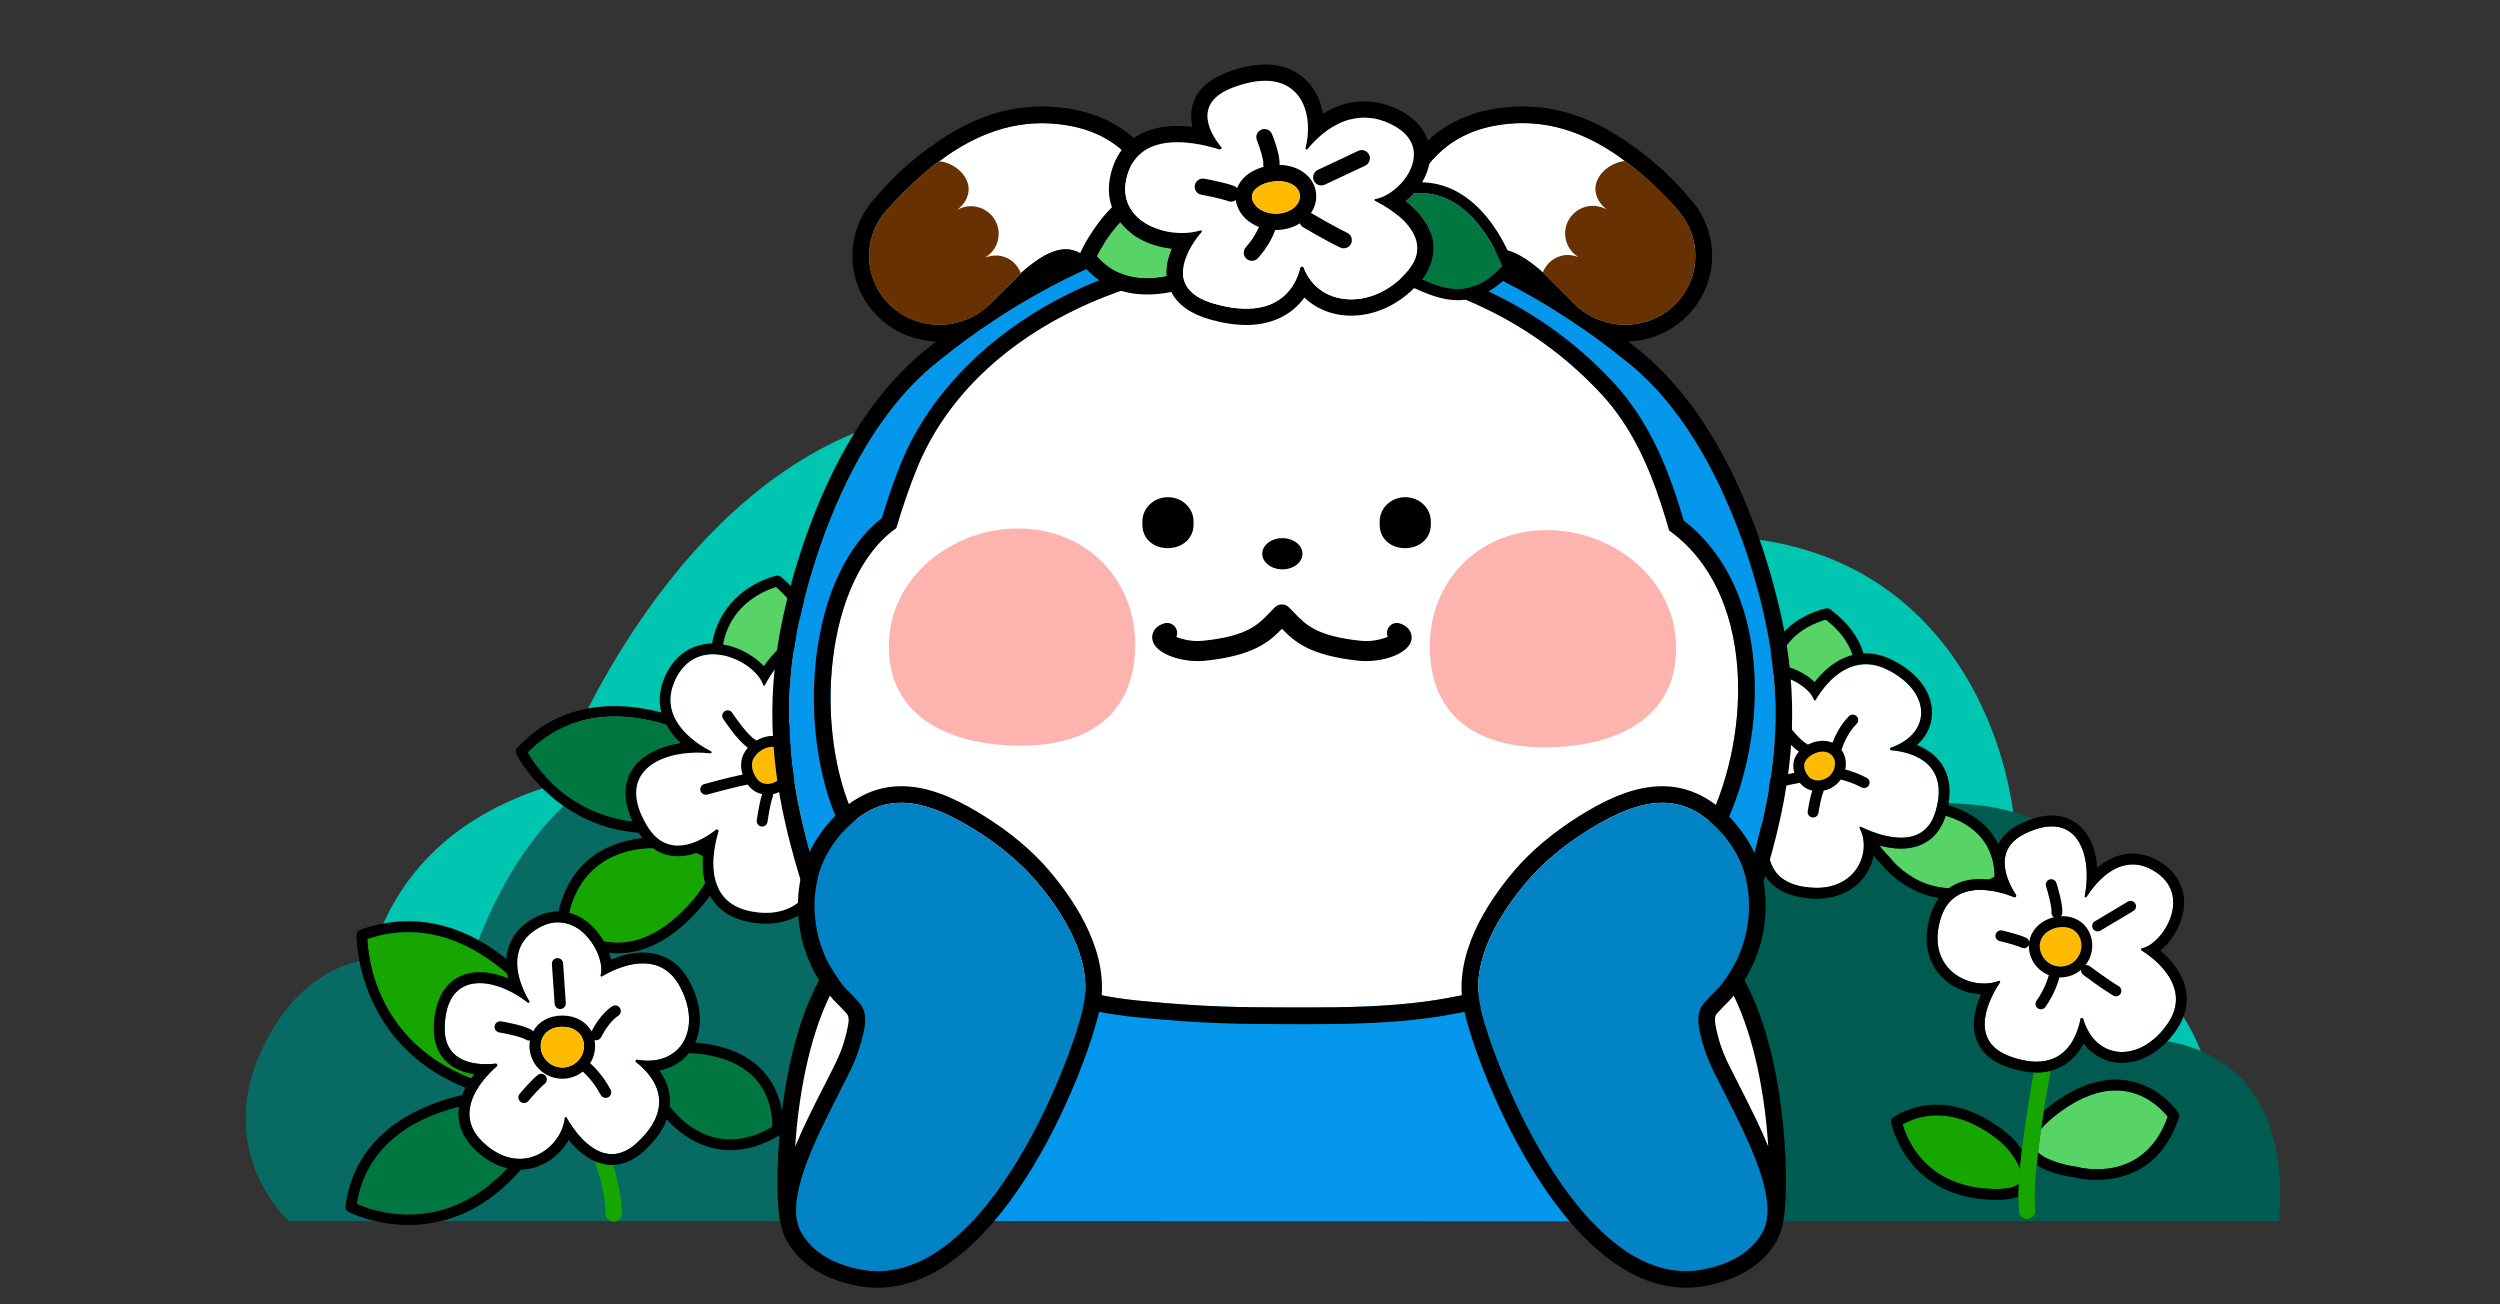 <?xml version="1.0" encoding="utf-8"?>
<!-- Generator: Adobe Illustrator 24.1.1, SVG Export Plug-In . SVG Version: 6.00 Build 0)  -->
<svg version="1.1" id="Layer_1" xmlns="http://www.w3.org/2000/svg" xmlns:xlink="http://www.w3.org/1999/xlink" x="0px" y="0px"
	 viewBox="0 0 460 240" style="enable-background:new 0 0 460 240;" xml:space="preserve">
<rect x="0" y="0" width="460" height="240" fill="#333333" stroke="none"/>
<path style="fill:#00C5B1;" d="M408.58,224.67h-90.29c0,0,0,0,0,0.02h-55.86v-0.02H71.23c-0.06-0.18-0.13-0.38-0.21-0.6
	c-2.05-5.99-8.77-28.29-2.66-48.34c4.01-13.16,13.53-25.35,33.52-31.34c0,0,17.48-49.09,55.33-64.72c1.58-0.66,3.2-1.25,4.86-1.78
	c2.83-0.91,5.78-1.63,8.83-2.13c1.33-0.22,2.67-0.4,4.04-0.53c0.43-0.04,0.87-0.08,1.31-0.11c0,0,49.61-2.51,86.86,44.93
	c0.68,0.86,1.35,1.73,2.01,2.62c0,0,6.06-17.34,30.29-22.71c3.8-0.85,8.05-1.39,12.8-1.53c1.47-0.05,2.99-0.05,4.56-0.01
	c2.42,0.06,4.96,0.22,7.62,0.5c0.61,0.06,1.23,0.12,1.85,0.2c0.52,0.06,1.03,0.13,1.54,0.2c31.24,4.55,43.86,30.41,46.66,50.1
	c1.28,8.98,0.51,16.68-1.46,20.48c0,0,14.41-0.8,25.92,9.15c3.91,3.38,7.48,8,10.04,14.32C408.06,201.04,409.67,211.2,408.58,224.67
	z"/>
<g>
	<path style="fill:#005B50;" d="M419.34,224.67H318.29c0,0,0,0,0,0.02h-55.86v-0.02h-58.9c-0.29-0.8-0.74-2.11-1.22-3.8
		c-2.14-7.61-4.83-22.92,3.75-34.06c0.74-0.96,1.57-1.89,2.49-2.79c0.48-0.47,0.99-0.93,1.53-1.38c3.27-2.73,7.53-5.02,13.04-6.6
		c0,0,14.63-39.43,46.88-42.25c0.19-0.02,0.38-0.04,0.57-0.05c0,0,8.65-0.44,20.31,3.25c7.31,2.31,15.8,6.24,24.09,12.9
		c0.81,0.66,1.63,1.34,2.44,2.06c1.8,1.57,3.59,3.29,5.35,5.16c0.82,0.87,1.63,1.77,2.43,2.7c0.77,0.89,1.53,1.82,2.28,2.77
		c0,0,6.49-17.82,36.49-14.43c2.31,0.26,4.47,0.69,6.48,1.27c16.16,4.65,22.9,18.76,24.46,29.63c0.76,5.33,0.28,9.88-0.95,12.15
		c0,0,5.25-0.29,10.99,2.17C412.56,196.62,421.04,204.7,419.34,224.67z"/>
</g>
<path style="fill:#076B64;" d="M117.29,140.02c0,0,45.46-15.54,58.62,30.35c0,0,36.28-0.96,40.19,26.68
	c3.91,27.64-29.33,27.64-29.33,27.64H53.18c0,0-15.79-14.01-2.96-35.4s35.87-10.53,35.87-10.53S94.53,147.35,117.29,140.02z"/>
<g>
	<g>
		<path style="fill:#58D365;" d="M176.71,165.67c-12.92,7.52-20.72-3.72-21.05-4.21c-0.03-0.04-0.06-0.08-0.1-0.12
			c-0.6-0.65-1.65-1.94-2.53-3.4c1.49,0.48,3.15,0.85,4.84,0.85c4.42,0,7.55-2.54,8.81-7.15c2.93,0.95,5.25,2.46,6.94,4.5
			C176.65,159.81,176.76,164.23,176.71,165.67z"/>
	</g>
	<g>
		<path style="fill:#58D365;" d="M148.35,116.45c-3.57,0.94-6.2,3.81-7.8,6.12c-1.83-1.96-4.66-3.51-7.52-3.99
			c0.32-1.68,0.9-3.21,1.75-4.58c2.49-4.05,6.65-5.58,8.02-5.99C146.03,110.82,147.67,113.72,148.35,116.45z"/>
		<path d="M175.18,154.89c-1.97-2.4-4.66-4.14-8.05-5.22c0.69-3.84,0.18-7.02-1.54-9.49c-1.37-1.97-3.29-3.16-5.14-3.87
			c2.05-1.78,3.27-4.12,3.44-6.76c0.3-4.6-2.59-9.06-7.73-11.92c-1.79-0.99-3.59-1.5-5.37-1.5c-0.16,0-0.32,0-0.48,0.01
			c-0.75-3.25-2.68-6.71-6.62-10c-0.24-0.2-0.55-0.28-0.85-0.21c-0.25,0.05-6.28,1.39-9.75,6.99c-1.02,1.65-1.71,3.48-2.06,5.49
			c-3.75,0.06-6.77,2.08-8.52,5.72c-1.14,2.37-1.4,4.73-0.84,6.96c-7.35-1.93-18.15-2.49-26.51,6.54c-0.28,0.3-0.35,0.75-0.16,1.12
			c0.08,0.16,6.71,13.23,22.51,14.48c0.23,0.36,0.46,0.69,0.69,0.99c-4.82,0.49-14.15,3.11-15.87,15.84
			c-0.04,0.3,0.06,0.61,0.27,0.83c0.18,0.18,4.48,4.53,11.02,4.53h0.09c4.86-0.03,9.59-2.44,14.06-7.17
			c1.17-1.24,2.12-2.39,2.86-3.47c0.06,0.12,0.12,0.24,0.19,0.35c1.45,2.4,3.82,3.92,7.04,4.53c1.05,0.2,2.09,0.3,3.07,0.3
			c4.19,0,7.64-1.82,9.7-5.13c0.83-1.34,1.38-2.86,1.62-4.42c0.8,1.12,1.54,1.95,1.8,2.24c0.57,0.79,5.69,7.59,14.07,7.59
			c2.97,0,6.35-0.85,10.08-3.13c0.26-0.16,0.43-0.43,0.47-0.74C178.7,166.12,179.37,159.98,175.18,154.89z M134.78,114
			c2.49-4.05,6.65-5.58,8.02-5.99c3.23,2.81,4.87,5.71,5.55,8.44c-3.57,0.94-6.2,3.81-7.8,6.12c-1.83-1.96-4.66-3.51-7.52-3.99
			C133.35,116.9,133.93,115.37,134.78,114z M97.12,138.47c8.25-8.42,18.76-7.19,25.43-5.12c0.63,1.18,1.51,2.31,2.62,3.36
			c-4.24,0.62-7.52,2.47-9.08,5.22c-1.05,1.85-1.75,4.87,0.26,9.2C104.33,149.67,98.52,140.91,97.12,138.47z M126.32,166.88
			c-4.08,4.3-8.31,6.51-12.59,6.54h-0.11c-4.7,0-8.17-2.67-9.24-3.6c2.01-12.93,12.73-13.75,15.76-13.72
			c1.62,1.17,3.29,1.48,4.61,1.48c1.17,0,2.31-0.24,3.36-0.61c0.44,0.17,0.85,0.37,1.2,0.6c-0.11,1.59-0.04,3.28,0.4,4.91
			C129.01,163.76,127.87,165.24,126.32,166.88z M151.78,155.32c-0.81-0.35-1.48-0.7-1.93-0.95c-0.04-0.01-0.07-0.02-0.1-0.02
			c-0.14,0-0.25,0.16-0.17,0.31c0.37,0.75,0.62,1.59,0.74,2.47c0.68,4.78-2.27,10.83-9.39,10.83c-0.84,0-1.74-0.09-2.7-0.27
			c-3.69-0.69-5.54-2.69-6.37-5.03c-0.68-1.91-0.69-4.06-0.45-5.92c0.19-1.52,0.54-2.86,0.8-3.73c0.07-0.22-0.1-0.41-0.3-0.41
			c-0.06,0-0.13,0.02-0.19,0.07c-0.8,0.63-2.1,1.54-3.63,2.17c-1.04,0.44-2.18,0.74-3.34,0.74c-1.32,0-2.68-0.4-3.91-1.46
			c-0.27-0.23-0.54-0.5-0.79-0.8c-0.34-0.4-0.67-0.86-0.99-1.38c-0.13-0.21-0.25-0.42-0.36-0.63c-4.94-8.93,2.19-12.82,9.65-12.82
			c0.8,0,1.6,0.05,2.38,0.13h0.03c0.2,0,0.28-0.27,0.1-0.37c-1.3-0.68-3.36-1.92-4.99-3.7c-0.74-0.81-1.39-1.73-1.85-2.76v-0.01
			c-0.83-1.9-0.97-4.17,0.29-6.78c1.54-3.19,3.97-4.46,6.48-4.58c0.13-0.01,0.27-0.01,0.4-0.01c0.53,0,1.06,0.05,1.59,0.14
			c3.6,0.63,6.93,3.22,7.63,5.52c0.02,0.08,0.1,0.13,0.17,0.13s0.14-0.04,0.18-0.11c0.81-1.57,3.58-6.4,7.93-7.66
			c0.62-0.18,1.27-0.28,1.95-0.29c0.05-0.01,0.1-0.01,0.15-0.01c1.35,0,2.82,0.37,4.39,1.25c8.71,4.84,9,14.06,0.68,17.35
			c-0.29,0.12-0.25,0.53,0.06,0.56c3.35,0.34,10.94,2.15,9.27,11.86c-0.1,0.57-0.23,1.16-0.39,1.79c-0.01,0.05-0.03,0.11-0.05,0.16
			c-1.2,4.38-3.99,5.69-6.88,5.69C155.68,156.79,153.43,156.04,151.78,155.32z M176.71,165.67c-12.92,7.52-20.72-3.72-21.05-4.21
			c-0.03-0.04-0.06-0.08-0.1-0.12c-0.6-0.65-1.65-1.94-2.53-3.4c1.49,0.48,3.15,0.85,4.84,0.85c4.42,0,7.55-2.54,8.81-7.15
			c2.93,0.95,5.25,2.46,6.94,4.5C176.65,159.81,176.76,164.23,176.71,165.67z"/>
	</g>
	<g>
		<path style="fill:#17A600;" d="M129.71,162.48c-0.7,1.28-1.84,2.76-3.39,4.4c-4.08,4.3-8.31,6.51-12.59,6.54h-0.11
			c-4.7,0-8.17-2.67-9.24-3.6c2.01-12.93,12.73-13.75,15.76-13.72c1.62,1.17,3.29,1.48,4.61,1.48c1.17,0,2.31-0.24,3.36-0.61
			c0.44,0.17,0.85,0.37,1.2,0.6C129.2,159.16,129.27,160.85,129.71,162.48z"/>
	</g>
	<g>
		<path style="fill:#007641;" d="M116.09,141.93c-1.05,1.85-1.75,4.87,0.26,9.2c-12.02-1.46-17.83-10.22-19.23-12.66
			c8.25-8.42,18.76-7.19,25.43-5.12c0.63,1.18,1.51,2.31,2.62,3.36C120.93,137.33,117.65,139.18,116.09,141.93z"/>
	</g>
	<g>
		<path style="fill:#FFFFFF;" d="M165.19,149.15c-0.1,0.57-0.23,1.16-0.39,1.79c-0.01,0.05-0.03,0.11-0.05,0.16
			c-1.2,4.38-3.99,5.69-6.88,5.69c-2.19,0-4.44-0.75-6.09-1.47c-0.81-0.35-1.48-0.7-1.93-0.95c-0.04-0.01-0.07-0.02-0.1-0.02
			c-0.14,0-0.25,0.16-0.17,0.31c0.37,0.75,0.62,1.59,0.74,2.47c0.68,4.78-2.27,10.83-9.39,10.83c-0.84,0-1.74-0.09-2.7-0.27
			c-3.69-0.69-5.54-2.69-6.37-5.03c-0.68-1.91-0.69-4.06-0.45-5.92c0.19-1.52,0.54-2.86,0.8-3.73c0.07-0.22-0.1-0.41-0.3-0.41
			c-0.06,0-0.13,0.02-0.19,0.07c-0.8,0.63-2.1,1.54-3.63,2.17c-1.04,0.44-2.18,0.74-3.34,0.74c-1.32,0-2.68-0.4-3.91-1.46
			c-0.27-0.23-0.54-0.5-0.79-0.8c-0.34-0.4-0.67-0.86-0.99-1.38c-0.13-0.21-0.25-0.42-0.36-0.63c-4.94-8.93,2.19-12.82,9.65-12.82
			c0.8,0,1.6,0.05,2.38,0.13h0.03c0.2,0,0.28-0.27,0.1-0.37c-1.3-0.68-3.36-1.92-4.99-3.7c-0.74-0.81-1.39-1.73-1.85-2.76v-0.01
			c-0.83-1.9-0.97-4.17,0.29-6.78c1.54-3.19,3.97-4.46,6.48-4.58c0.13-0.01,0.27-0.01,0.4-0.01c0.53,0,1.06,0.05,1.59,0.14
			c3.6,0.63,6.93,3.22,7.63,5.52c0.02,0.08,0.1,0.13,0.17,0.13s0.14-0.04,0.18-0.11c0.81-1.57,3.58-6.4,7.93-7.66
			c0.62-0.18,1.27-0.28,1.95-0.29c0.05-0.01,0.1-0.01,0.15-0.01c1.35,0,2.82,0.37,4.39,1.25c8.71,4.84,9,14.06,0.68,17.35
			c-0.29,0.12-0.25,0.53,0.06,0.56C159.27,137.63,166.86,139.44,165.19,149.15z"/>
	</g>
	<g>
		<path style="fill:#FFBB00;" d="M144.59,141.31c-0.16,0.64-0.46,1.24-0.85,1.71c-0.09,0.1-0.17,0.19-0.26,0.27
			c-0.96,0.92-2.57,1.33-3.69,0.5c-0.04-0.02-0.08-0.06-0.12-0.09c-0.13-0.11-0.24-0.23-0.34-0.36c-0.29-0.37-0.52-0.76-0.68-1.17
			c-0.37-0.91-0.38-1.86-0.01-2.58c0.58-1.13,1.95-2.05,3.24-2.17c0.91-0.09,1.66,0.21,2.19,0.89
			C144.74,139.16,144.85,140.28,144.59,141.31z"/>
		<path d="M150.98,143.65c-1.67-0.98-3.27-1.57-4.45-1.9c0.37-1.49,0.21-3.12-0.72-4.44c0.24-0.87,1.18-3.92,3.12-6.06
			c0.37-0.41,0.34-1.04-0.06-1.41c-0.41-0.38-1.05-0.34-1.42,0.06c-1.77,1.95-2.8,4.48-3.29,5.96c-0.74-0.37-1.57-0.52-2.47-0.43
			c-0.87,0.08-1.74,0.38-2.52,0.84c-0.07-0.08-0.15-0.15-0.24-0.2c-1.36-0.82-3.49-3.83-4.2-4.91c-0.3-0.47-0.92-0.6-1.38-0.3
			c-0.47,0.3-0.6,0.92-0.3,1.39c0.28,0.42,2.61,3.96,4.55,5.33c-0.28,0.33-0.54,0.7-0.74,1.08c-0.59,1.14-0.65,2.52-0.22,3.85
			c-2.71,0.56-6.49,1.6-7.06,1.76c-0.53,0.15-0.84,0.7-0.69,1.23c0.12,0.45,0.52,0.73,0.96,0.73c0.09,0,0.18-0.01,0.27-0.03
			c2.15-0.6,5.49-1.46,7.46-1.85c0.05,0.08,0.11,0.15,0.17,0.23c0.19,0.24,0.4,0.45,0.62,0.64c0.54,0.46,1.18,0.76,1.86,0.9
			c-0.53,1.58-0.97,4.69-0.99,4.82c-0.07,0.55,0.31,1.05,0.85,1.13c0.05,0.01,0.1,0.01,0.14,0.01c0.49,0,0.92-0.36,0.99-0.86
			c0.13-0.92,0.55-3.54,0.96-4.61c0.06-0.16,0.08-0.33,0.06-0.49c0.95-0.19,1.86-0.66,2.62-1.38c0.34-0.33,0.64-0.71,0.9-1.13
			c1.07,0.29,2.61,0.83,4.21,1.77c0.16,0.09,0.33,0.14,0.5,0.14c0.34,0,0.68-0.18,0.87-0.5
			C151.62,144.55,151.46,143.93,150.98,143.65z M144.59,141.31c-0.16,0.64-0.46,1.24-0.85,1.71c-0.09,0.1-0.17,0.19-0.26,0.27
			c-0.96,0.92-2.57,1.33-3.69,0.5c-0.04-0.02-0.08-0.06-0.12-0.09c-0.13-0.11-0.24-0.23-0.34-0.36c-0.29-0.37-0.52-0.76-0.68-1.17
			c-0.37-0.91-0.38-1.86-0.01-2.58c0.58-1.13,1.95-2.05,3.24-2.17c0.91-0.09,1.66,0.21,2.19,0.89
			C144.74,139.16,144.85,140.28,144.59,141.31z"/>
	</g>
</g>
<g>
	<g>
		<path style="fill:#58D365;" d="M367,161.34c-11.79,6.13-18.9-3.08-19.2-3.48c-0.03-0.04-0.07-0.08-0.1-0.12
			c-0.45-0.43-1.19-1.23-1.89-2.17c1.24,0.33,2.61,0.57,3.98,0.57c4.08,0,6.99-2.15,8.21-6.05c2.84,0.85,5.04,2.22,6.58,4.09
			C366.87,156.96,367.03,160.14,367,161.34z"/>
	</g>
	<path style="fill:#FFFFFF;" d="M356.54,147.67c-0.06,0.31-0.13,0.64-0.21,0.97c-0.05,0.22-0.11,0.44-0.18,0.67
		c-0.03,0.1-0.06,0.2-0.1,0.3c-1.13,3.49-3.65,4.53-6.26,4.53c-1.96,0-3.98-0.59-5.49-1.17c-0.45-0.17-0.85-0.34-1.19-0.5
		c-0.26-0.12-0.49-0.23-0.68-0.32c-0.03-0.02-0.06-0.03-0.09-0.03c-0.13,0-0.23,0.13-0.16,0.26c0.38,0.7,0.62,1.49,0.72,2.32
		c0.45,3.9-2.28,8.67-8.66,8.67c-0.77,0-1.59-0.07-2.47-0.22c-3.31-0.56-5.02-2.16-5.8-4.05c-0.21-0.49-0.35-1-0.45-1.52
		c-0.12-0.72-0.16-1.45-0.13-2.17c0.02-0.5,0.07-0.99,0.14-1.45c0.18-1.2,0.49-2.25,0.72-2.94c0.06-0.18-0.1-0.34-0.28-0.34
		c-0.06,0-0.12,0.02-0.17,0.06c-0.69,0.49-1.79,1.18-3.09,1.7c-0.62,0.25-1.29,0.45-1.97,0.57c-0.44,0.09-0.89,0.13-1.34,0.13
		c-0.72,0-1.46-0.12-2.17-0.4c-0.56-0.22-1.11-0.54-1.63-0.98c-0.11-0.1-0.23-0.2-0.34-0.31c-0.3-0.29-0.58-0.62-0.85-1
		c-0.08-0.1-0.16-0.21-0.23-0.32c-0.16-0.23-0.3-0.46-0.44-0.69c-4.32-7.25,2.18-10.41,8.97-10.41c0.73,0,1.46,0.03,2.18,0.1
		c0.01,0,0.02,0,0.02,0c0.19,0,0.27-0.22,0.09-0.3c-1.1-0.52-2.79-1.43-4.21-2.72c-0.53-0.48-1.02-1-1.43-1.58
		c-0.28-0.39-0.52-0.8-0.71-1.24c-0.68-1.53-0.76-3.34,0.35-5.41c1.4-2.6,3.58-3.66,5.86-3.78c0.15-0.01,0.3-0.01,0.45-0.01
		c0.19,0,0.37,0.01,0.56,0.02c0.33,0.02,0.65,0.06,0.98,0.11c3.27,0.54,6.29,2.66,6.92,4.54c0.02,0.07,0.09,0.11,0.16,0.11
		c0.06,0,0.13-0.03,0.16-0.09c0.73-1.29,3.25-5.22,7.18-6.29c0.32-0.09,0.65-0.16,0.99-0.2c0.32-0.05,0.65-0.08,0.99-0.08h0.04
		c1.24,0,2.59,0.3,4.04,1.03c7.99,4,8.25,11.61,0.61,14.33c-0.26,0.1-0.22,0.44,0.06,0.47
		C351.06,138.31,357.94,139.79,356.54,147.67z"/>
	<path style="fill:#FFBB00;" d="M337.63,140.72c-0.05,0.79-0.45,1.59-1.06,2.11c-0.53,0.46-1.32,0.77-2.08,0.77
		c-0.5,0-0.99-0.14-1.39-0.44c-0.11-0.08-0.21-0.17-0.29-0.27c-0.68-0.77-1.13-1.95-0.62-2.84c0.52-0.89,1.73-1.62,2.88-1.73
		c0.1-0.01,0.21-0.02,0.32-0.02c0.54,0,1.2,0.15,1.71,0.73C337.6,139.6,337.67,140.26,337.63,140.72z"/>
	<path d="M343.47,143.12c-1.47-0.78-2.88-1.26-3.95-1.54c0.06-0.24,0.09-0.48,0.11-0.72c0.07-1.06-0.21-2.06-0.8-2.86
		c0.27-0.83,1.11-3.15,2.78-4.8c0.39-0.39,0.4-1.02,0.01-1.41c-0.39-0.4-1.02-0.4-1.41-0.01c-1.61,1.59-2.56,3.63-3.03,4.88
		c-0.69-0.3-1.47-0.41-2.3-0.33c-0.78,0.08-1.55,0.33-2.25,0.69c-0.06-0.07-0.14-0.12-0.22-0.17c-1.23-0.67-3.17-3.13-3.81-4.02
		c-0.32-0.45-0.95-0.55-1.4-0.22c-0.45,0.32-0.55,0.94-0.22,1.39c0.24,0.34,2.26,3.09,4.01,4.31c-0.2,0.23-0.38,0.48-0.53,0.74
		c-0.54,0.93-0.62,2.05-0.3,3.14c-2.47,0.48-5.81,1.31-6.32,1.44c-0.54,0.13-0.86,0.67-0.73,1.21c0.12,0.45,0.52,0.76,0.97,0.76
		c0.08,0,0.16-0.01,0.25-0.03c1.97-0.5,5.02-1.21,6.84-1.53c0.04,0.05,0.08,0.11,0.13,0.16c0.18,0.21,0.37,0.39,0.59,0.55
		c0.47,0.36,1,0.6,1.57,0.73c-0.46,1.34-0.8,3.52-0.84,3.79c-0.09,0.55,0.29,1.06,0.83,1.14c0.05,0.01,0.11,0.01,0.16,0.01
		c0.48,0,0.91-0.35,0.98-0.84c0.12-0.75,0.5-2.89,0.87-3.75c0.04-0.11,0.07-0.23,0.07-0.34c0.84-0.16,1.65-0.55,2.34-1.14
		c0.32-0.27,0.6-0.58,0.83-0.92c0.98,0.25,2.38,0.69,3.84,1.46c0.14,0.07,0.3,0.11,0.46,0.11c0.36,0,0.71-0.19,0.89-0.53
		C344.15,143.98,343.96,143.38,343.47,143.12z M336.57,142.83c-0.53,0.46-1.32,0.77-2.08,0.77c-0.39,0-0.77-0.08-1.11-0.27
		c-0.1-0.04-0.19-0.1-0.28-0.17c-0.11-0.08-0.21-0.17-0.29-0.27c-0.26-0.29-0.48-0.63-0.63-1c-0.25-0.61-0.31-1.28,0.01-1.84
		c0.52-0.89,1.73-1.62,2.88-1.73c0.1-0.01,0.21-0.02,0.32-0.02c0.54,0,1.2,0.15,1.71,0.73c0.5,0.57,0.57,1.23,0.53,1.69
		c-0.01,0.15-0.03,0.3-0.07,0.45c-0.13,0.6-0.46,1.17-0.91,1.58C336.63,142.78,336.6,142.81,336.57,142.83z"/>
	<path style="fill:#58D365;" d="M340.86,120.53c-3.15,0.81-5.5,3.09-6.97,4.97c-1.66-1.6-4.17-2.83-6.73-3.25
		c0.26-1.04,0.66-2.01,1.21-2.89c2.22-3.64,6.28-4.99,7.59-5.34C338.48,115.99,340.12,118.17,340.86,120.53z"/>
	<path d="M366.15,152.94c-1.81-2.22-4.38-3.82-7.67-4.79c0.57-3.01,0.15-5.57-1.25-7.62c-1.16-1.7-2.83-2.77-4.5-3.44
		c1.66-1.49,2.62-3.38,2.75-5.5c0.24-3.95-2.47-7.74-7.26-10.14c-1.64-0.82-3.3-1.24-4.93-1.24c-0.15,0-0.29,0-0.43,0.02
		c-0.84-2.98-2.88-5.7-6.07-8.1c-0.22-0.16-0.51-0.23-0.79-0.18c-0.25,0.05-6.19,1.24-9.33,6.34c-0.72,1.16-1.23,2.43-1.52,3.8
		c-3.46,0.05-6.27,1.77-7.91,4.85c-1.04,1.94-1.34,3.87-0.9,5.75c-6.74-1.55-16.52-1.92-24.11,5.47c-0.33,0.31-0.4,0.8-0.18,1.2
		c0.07,0.12,6.14,10.89,20.54,12c0.13,0.18,0.26,0.36,0.39,0.53c-4.54,0.51-12.69,2.88-14.23,13.17c-0.05,0.33,0.06,0.66,0.31,0.89
		c0.06,0.06,4.14,3.73,10.18,3.73c3.73,0,8.21-1.4,12.95-5.91c1.02-0.96,1.86-1.87,2.53-2.73c1.35,2.18,3.6,3.55,6.71,4.08
		c0.97,0.16,1.92,0.25,2.81,0.25c4.1,0,7.51-1.78,9.35-4.89c0.56-0.94,0.95-1.96,1.16-3.01c0.68,0.83,1.28,1.43,1.51,1.66
		c0.56,0.71,5.27,6.29,12.94,6.29c2.72,0,5.82-0.7,9.24-2.58c0.28-0.16,0.47-0.43,0.51-0.75
		C368.98,161.89,369.56,157.11,366.15,152.94z M328.37,119.36c2.22-3.64,6.28-4.99,7.59-5.34c2.52,1.97,4.16,4.15,4.9,6.51
		c-3.15,0.81-5.5,3.09-6.97,4.97c-1.66-1.6-4.17-2.83-6.73-3.25C327.42,121.21,327.82,120.24,328.37,119.36z M294.2,139.05
		c7.4-6.68,16.95-5.73,23.06-4.08c0.51,0.87,1.16,1.64,1.88,2.33c-3.83,0.63-6.72,2.29-8.01,4.71c-0.81,1.52-1.33,3.93,0.24,7.24
		C300.86,147.98,295.63,141.22,294.2,139.05z M320.82,162.32c-9.89,9.4-18.11,3.99-20.01,2.49c1.83-10.11,11-11.04,14.09-11.07
		c1.31,0.93,2.83,1.4,4.5,1.4c1.17,0,2.31-0.24,3.35-0.59c0.24,0.09,0.47,0.2,0.67,0.31c-0.1,1.31-0.03,2.7,0.37,4.04
		C323.14,159.9,322.14,161.05,320.82,162.32z M344.3,152.97c-0.45-0.17-0.85-0.34-1.19-0.5c-0.26-0.12-0.49-0.23-0.68-0.32
		c-0.03-0.02-0.06-0.03-0.09-0.03c-0.13,0-0.23,0.13-0.16,0.26c0.38,0.7,0.62,1.49,0.72,2.32c0.45,3.9-2.28,8.67-8.66,8.67
		c-0.77,0-1.59-0.07-2.47-0.22c-3.31-0.56-5.02-2.16-5.8-4.05c-0.21-0.49-0.35-1-0.45-1.52c-0.12-0.72-0.16-1.45-0.13-2.17
		c0.02-0.5,0.07-0.99,0.14-1.45c0.18-1.2,0.49-2.25,0.72-2.94c0.06-0.18-0.1-0.34-0.28-0.34c-0.06,0-0.12,0.02-0.17,0.06
		c-0.69,0.49-1.79,1.18-3.09,1.7c-0.62,0.25-1.29,0.45-1.97,0.57c-0.44,0.09-0.89,0.13-1.34,0.13c-0.72,0-1.46-0.12-2.17-0.4
		c-0.56-0.22-1.11-0.54-1.63-0.98c-0.11-0.1-0.23-0.2-0.34-0.31c-0.3-0.29-0.58-0.62-0.85-1c-0.08-0.1-0.16-0.21-0.23-0.32
		c-0.16-0.23-0.3-0.46-0.44-0.69c-4.32-7.25,2.18-10.41,8.97-10.41c0.73,0,1.46,0.03,2.18,0.1c0.01,0,0.02,0,0.02,0
		c0.19,0,0.27-0.22,0.09-0.3c-1.1-0.52-2.79-1.43-4.21-2.72c-0.53-0.48-1.02-1-1.43-1.58c-0.28-0.39-0.52-0.8-0.71-1.24
		c-0.68-1.53-0.76-3.34,0.35-5.41c1.4-2.6,3.58-3.66,5.86-3.78c0.15-0.01,0.3-0.01,0.45-0.01c0.19,0,0.37,0.01,0.56,0.02
		c0.33,0.02,0.65,0.06,0.98,0.11c3.27,0.54,6.29,2.66,6.92,4.54c0.02,0.07,0.09,0.11,0.16,0.11c0.06,0,0.13-0.03,0.16-0.09
		c0.73-1.29,3.25-5.22,7.18-6.29c0.32-0.09,0.65-0.16,0.99-0.2c0.32-0.05,0.65-0.08,0.99-0.08h0.04c1.24,0,2.59,0.3,4.04,1.03
		c7.99,4,8.25,11.61,0.61,14.33c-0.26,0.1-0.22,0.44,0.06,0.47c3.06,0.27,9.94,1.75,8.54,9.63c-0.06,0.31-0.13,0.64-0.21,0.97
		c-0.05,0.22-0.11,0.44-0.18,0.67c-0.03,0.1-0.06,0.2-0.1,0.3c-1.13,3.49-3.65,4.53-6.26,4.53
		C347.83,154.14,345.81,153.55,344.3,152.97z M347.8,157.86c-0.03-0.04-0.07-0.08-0.1-0.12c-0.45-0.43-1.19-1.23-1.89-2.17
		c1.24,0.33,2.61,0.57,3.98,0.57c4.08,0,6.99-2.15,8.21-6.05c2.84,0.85,5.04,2.22,6.58,4.09c2.29,2.78,2.45,5.96,2.42,7.16
		C355.21,167.47,348.1,158.26,347.8,157.86z"/>
	<path style="fill:#17A600;" d="M323.79,158.9c-0.65,1-1.65,2.15-2.97,3.42c-9.89,9.4-18.11,3.99-20.01,2.49
		c1.83-10.11,11-11.04,14.09-11.07c1.31,0.93,2.83,1.4,4.5,1.4c1.17,0,2.31-0.24,3.35-0.59c0.24,0.09,0.47,0.2,0.67,0.31
		C323.32,156.17,323.39,157.56,323.79,158.9z"/>
	<path style="fill:#007641;" d="M311.13,142.01c-0.81,1.52-1.33,3.93,0.24,7.24c-10.51-1.27-15.74-8.03-17.17-10.2
		c7.4-6.68,16.95-5.73,23.06-4.08c0.51,0.87,1.16,1.64,1.88,2.33C315.31,137.93,312.42,139.59,311.13,142.01z"/>
</g>
<g>
	<path style="fill:#007641;" d="M65.65,221.51c0.35,0.15,0.83,0.36,1.43,0.57C66.48,221.87,66,221.67,65.65,221.51z"/>
	<path style="fill:#007641;" d="M67.08,222.08c0.3,0.11,0.63,0.22,0.98,0.33C67.7,222.29,67.38,222.19,67.08,222.08z"/>
	<path style="fill:#007641;" d="M142.09,207.36c-11.55,6.69-18.52-3.36-18.82-3.79c-0.01-0.01-0.01-0.02-0.02-0.03
		c0.04-0.43,0.05-0.85,0.03-1.28c-0.11-2.09-0.93-3.86-1.95-5.28c2.21-0.43,4.1-1.54,5.42-3.22c0.29,0.02,0.59,0.04,0.89,0.06
		c5.31,0.4,9.23,2.11,11.68,5.06C142,202.12,142.13,206.03,142.09,207.36z"/>
	<path style="fill:#007641;" d="M93.37,214.96c-0.39,0.42-0.79,0.82-1.18,1.21c-0.2,0.19-0.4,0.38-0.6,0.56
		c-0.35,0.32-0.71,0.63-1.06,0.93c-0.24,0.2-0.49,0.4-0.73,0.59c-0.36,0.28-0.71,0.55-1.07,0.8c-0.04,0.03-0.08,0.06-0.12,0.08
		c-0.2,0.14-0.4,0.28-0.6,0.41s-0.4,0.26-0.59,0.38c-7.82,4.87-15.33,3.73-19.36,2.49c-0.36-0.12-0.68-0.22-0.98-0.33
		c-0.6-0.21-1.08-0.42-1.43-0.57c0.06-0.39,0.13-0.76,0.21-1.13c0.07-0.36,0.15-0.71,0.25-1.05c0.01-0.04,0.02-0.08,0.03-0.12
		c0.07-0.26,0.14-0.51,0.22-0.76c0.05-0.14,0.09-0.29,0.14-0.43c0.01-0.02,0.01-0.03,0.02-0.05c0.08-0.24,0.17-0.48,0.26-0.71
		c0.12-0.32,0.26-0.64,0.4-0.95c0.1-0.24,0.21-0.47,0.32-0.69c0.03-0.05,0.05-0.09,0.07-0.13c0.07-0.15,0.15-0.29,0.23-0.43
		c0.13-0.24,0.26-0.48,0.4-0.71c0.13-0.22,0.27-0.43,0.4-0.64c0.39-0.59,0.81-1.16,1.26-1.69c0.14-0.17,0.28-0.34,0.44-0.51
		c0.7-0.8,1.47-1.53,2.26-2.19c0.15-0.13,0.3-0.25,0.45-0.37c0.61-0.48,1.23-0.92,1.86-1.32c0.15-0.1,0.31-0.2,0.47-0.3
		c0.16-0.1,0.31-0.19,0.47-0.28c0.32-0.19,0.64-0.36,0.95-0.53c0.71-0.38,1.42-0.72,2.12-1.02c0.17-0.08,0.34-0.15,0.52-0.22
		c0.37-0.16,0.74-0.3,1.09-0.43c0.15-0.06,0.3-0.11,0.45-0.16c1.07-0.38,2.07-0.67,2.96-0.9c0.19-0.04,0.37-0.09,0.55-0.13
		c-0.05,0.39-0.09,0.77-0.09,1.17c-0.03,2.58,1.08,4.93,3.3,6.96C89.44,213.43,91.38,214.5,93.37,214.96z"/>
	<g>
		<path style="fill:#17A600;" d="M79.82,189.08c-0.04,2.56,0.7,4.62,2.19,6.13c1.27,1.29,3.06,2.12,5.25,2.44
			c-0.19,0.25-0.39,0.51-0.57,0.77c-17.39-6.79-18.96-22.17-19.09-25.67c11.03-3.62,20.03,1.41,25.7,6.39
			c0.04,0.29,0.1,0.59,0.17,0.88c-1.78-0.73-3.57-1.13-5.21-1.13C83.08,178.89,79.93,182.7,79.82,189.08z"/>
	</g>
	<path style="fill:#17A600;" d="M114.42,223.27c0.01,0.83-0.65,1.5-1.48,1.51c-0.01,0-0.01,0-0.02,0c-0.82,0-1.49-0.66-1.5-1.49
		c-0.02-2.89-0.84-6.28-1.99-9.63c0.97,0.43,2.03,0.69,3.16,0.69c0.07,0,0.15,0,0.22-0.01C113.75,217.43,114.4,220.52,114.42,223.27
		z"/>
	<g>
		<g>
			<path style="fill:#FFFFFF;" d="M125.72,191.74c-0.03,0.06-0.07,0.12-0.1,0.17c-0.25,0.4-0.54,0.77-0.87,1.11
				c-0.28,0.29-0.59,0.55-0.92,0.78h-0.01c-1.04,0.75-2.32,1.22-3.8,1.33c-0.25,0.03-0.51,0.04-0.77,0.04c-0.16,0-0.32,0-0.48-0.01
				c-0.32-0.01-0.65-0.04-0.99-0.09h-0.01c-0.17-0.02-0.33-0.05-0.5-0.08c-0.1-0.02-0.19,0.02-0.25,0.08
				c-0.09,0.11-0.1,0.28,0.03,0.38c0.16,0.12,0.34,0.26,0.52,0.41c0.76,0.64,1.63,1.51,2.35,2.6c0.01,0,0.01,0.01,0.01,0.01
				s0,0,0,0.01c0.38,0.56,0.7,1.18,0.94,1.85v0.01c0.41,1.14,0.56,2.42,0.27,3.82c-0.38,1.81-1.49,3.82-3.78,5.98
				c-0.57,0.54-1.12,0.97-1.67,1.29c-0.47,0.29-0.93,0.5-1.38,0.64c-0.75,0.25-1.47,0.33-2.16,0.27c-0.63-0.05-1.23-0.21-1.8-0.45
				c-0.23-0.11-0.47-0.22-0.7-0.34c-0.22-0.12-0.44-0.25-0.66-0.4c-0.21-0.15-0.42-0.3-0.63-0.46c-0.01-0.01-0.02-0.02-0.03-0.02
				v-0.01c-0.29-0.23-0.57-0.48-0.85-0.74c-0.09-0.09-0.18-0.18-0.27-0.27c-0.3-0.31-0.59-0.64-0.87-0.96
				c-0.12-0.15-0.24-0.29-0.35-0.44c-0.15-0.19-0.29-0.37-0.41-0.55c-0.28-0.38-0.52-0.74-0.73-1.06c-0.08-0.13-0.16-0.26-0.24-0.38
				c-0.13-0.23-0.25-0.44-0.35-0.61c-0.02-0.03-0.04-0.05-0.07-0.07c-0.03-0.02-0.05-0.02-0.08-0.02c-0.09,0-0.18,0.06-0.19,0.17
				c-0.02,0.23-0.06,0.45-0.1,0.68c-0.05,0.23-0.11,0.46-0.18,0.68c-0.07,0.23-0.15,0.46-0.24,0.68c-0.09,0.22-0.19,0.44-0.3,0.66
				c-0.11,0.22-0.24,0.44-0.37,0.65c-0.13,0.21-0.27,0.42-0.42,0.62c-0.15,0.2-0.31,0.4-0.48,0.59c-0.5,0.57-1.08,1.09-1.73,1.52
				c-0.21,0.15-0.43,0.29-0.66,0.41c-0.56,0.31-1.17,0.56-1.8,0.74c-0.65,0.17-1.32,0.27-2.02,0.27c-0.22,0-0.45-0.01-0.68-0.03
				c-0.96-0.08-1.95-0.35-2.97-0.83c-0.27-0.13-0.55-0.28-0.83-0.45c-0.7-0.42-1.41-0.95-2.12-1.6c-2.58-2.36-2.99-4.86-2.43-7.11
				c0.18-0.74,0.47-1.46,0.82-2.13c0.04-0.08,0.08-0.15,0.12-0.23c0.34-0.61,0.73-1.19,1.13-1.73c0.97-1.28,2.04-2.3,2.74-2.92
				c0.2-0.17,0.07-0.49-0.18-0.49h-0.04c-0.46,0.05-1.07,0.1-1.74,0.1s-1.41-0.04-2.16-0.17c-0.19-0.04-0.38-0.07-0.57-0.12
				c-0.17-0.04-0.33-0.08-0.49-0.13c-0.08-0.02-0.16-0.04-0.23-0.07c-0.1-0.03-0.2-0.07-0.31-0.1c-0.2-0.08-0.41-0.16-0.61-0.26
				c-0.2-0.1-0.4-0.2-0.59-0.32c-0.38-0.23-0.73-0.51-1.06-0.84c-0.98-1.01-1.63-2.5-1.6-4.68c0.02-1.13,0.13-2.12,0.33-2.99
				c0.07-0.29,0.14-0.57,0.22-0.83c0.09-0.26,0.18-0.51,0.28-0.75c0.1-0.24,0.2-0.46,0.32-0.67c0.06-0.11,0.12-0.21,0.18-0.31
				c0.13-0.2,0.26-0.39,0.39-0.56c0.2-0.26,0.43-0.49,0.67-0.71c0.03-0.03,0.07-0.06,0.1-0.09c0.13-0.11,0.26-0.21,0.39-0.3
				c0.17-0.12,0.34-0.23,0.52-0.32h0.01c0.18-0.1,0.36-0.19,0.55-0.26c0.19-0.07,0.39-0.14,0.59-0.2c0.2-0.05,0.4-0.1,0.6-0.13
				c0,0,0,0,0.01,0c0.2-0.04,0.41-0.07,0.62-0.08h0.01c0.21-0.02,0.42-0.03,0.64-0.03h0.01c2.86,0,6.18,1.48,8.86,3.58
				c0.03,0.03,0.07,0.04,0.11,0.04c0.07,0,0.14-0.05,0.17-0.11c0.01-0.03,0.02-0.07,0-0.1c0-0.02,0-0.04-0.01-0.05
				c-0.34-0.58-0.76-1.36-1.14-2.26c-0.48-1.13-0.91-2.45-1.05-3.83c-0.26-2.54,0.43-5.25,3.49-7.18c0.53-0.34,1.05-0.61,1.56-0.8
				c0.34-0.13,0.67-0.24,0.99-0.31c0.01,0,0.01,0,0.01,0c0.49-0.12,0.97-0.17,1.43-0.17c0.74,0,1.44,0.13,2.09,0.37
				c0.27,0.09,0.52,0.2,0.77,0.33c0.25,0.11,0.48,0.25,0.71,0.4c0.01,0,0.01,0,0.01,0.01c0.24,0.14,0.46,0.31,0.67,0.48
				c0.01,0,0.01,0,0.01,0.01c0.22,0.17,0.43,0.35,0.62,0.54c2.29,2.21,3.5,5.61,2.95,7.62c0,0.01-0.01,0.03-0.01,0.04
				c0,0.02,0.01,0.05,0.02,0.07c0.01,0.02,0.02,0.04,0.04,0.05c0.03,0.03,0.07,0.05,0.12,0.05c0.03,0,0.06-0.01,0.09-0.03
				c0.07-0.04,0.15-0.09,0.23-0.14c0.17-0.1,0.38-0.21,0.6-0.33c0.23-0.12,0.48-0.25,0.76-0.38c1.1-0.52,2.55-1.1,4.13-1.37
				c0.39-0.07,0.8-0.12,1.2-0.14c0.2-0.01,0.41-0.02,0.61-0.02c0.77,0,1.54,0.1,2.3,0.32c0.3,0.09,0.6,0.2,0.89,0.34
				c1.33,0.61,2.55,1.69,3.53,3.45C127.22,185.35,127.26,189.14,125.72,191.74z"/>
		</g>
		<path d="M96.41,202.96c-0.23,0-0.47-0.08-0.66-0.24c-0.44-0.36-0.5-1.02-0.13-1.45c0.22-0.26,2.17-2.59,3.34-3.48
			c0.45-0.34,1.1-0.26,1.45,0.2c0.34,0.45,0.26,1.1-0.2,1.45c-0.84,0.64-2.45,2.49-3,3.15C97,202.83,96.7,202.96,96.41,202.96z"/>
		<path d="M114.07,185.48c-0.3-0.49-0.94-0.63-1.42-0.32c-2.01,1.26-3.48,3.95-3.81,4.61c-0.97-1.78-2.94-2.91-5.37-2.91
			c-2.44,0-4.4,1.13-5.37,2.9c-0.06-0.08-0.14-0.15-0.24-0.22c-1.42-0.91-5.23-1.54-5.67-1.61c-0.56-0.09-1.09,0.29-1.18,0.86
			c-0.09,0.56,0.29,1.08,0.85,1.18c1.47,0.24,4.09,0.81,4.89,1.32c0.18,0.11,0.36,0.17,0.55,0.17c0.07,0,0.13-0.01,0.21-0.02
			c-0.06,0.33-0.09,0.66-0.09,1.01c0,3.33,2.71,6.04,6.05,6.04c1.42,0,2.74-0.49,3.77-1.32c0.45,0.4,2.03,1.91,3.29,4.29
			c0.19,0.35,0.55,0.55,0.92,0.55c0.15,0,0.32-0.03,0.47-0.11c0.51-0.27,0.7-0.89,0.43-1.39c-1.39-2.66-3.17-4.37-3.76-4.88
			c0.58-0.92,0.91-2,0.91-3.17c0-0.38-0.03-0.74-0.1-1.09c0.09,0.03,0.19,0.04,0.29,0.04c0.38,0,0.75-0.22,0.93-0.58
			c0.01-0.03,1.37-2.81,3.13-3.91C114.23,186.6,114.37,185.97,114.07,185.48z M103.47,196.42c-2.2,0-3.98-1.79-3.98-3.97
			c0-2.07,1.64-3.52,3.98-3.52c2.34,0,3.97,1.44,3.97,3.52C107.45,194.64,105.66,196.42,103.47,196.42z"/>
		<path d="M103.08,185.66c-0.54,0-0.99-0.42-1.03-0.96l-0.5-7.31c-0.04-0.57,0.39-1.06,0.96-1.1c0.58-0.03,1.06,0.39,1.1,0.96
			l0.5,7.31c0.04,0.57-0.39,1.06-0.96,1.1C103.13,185.66,103.1,185.66,103.08,185.66z"/>
		<g>
			<path style="fill:#FFBB00;" d="M107.45,192.45c0,2.19-1.79,3.97-3.97,3.97c-2.2,0-3.98-1.79-3.98-3.97
				c0-2.07,1.64-3.52,3.98-3.52C105.82,188.93,107.45,190.38,107.45,192.45z"/>
		</g>
	</g>
	<path d="M140.88,197.63c-2.78-3.38-7.15-5.33-12.97-5.79c1.47-3.27,1.07-7.47-1.14-11.44c-1.87-3.36-4.79-5.14-8.47-5.14
		c-2.16,0-4.24,0.63-5.87,1.31c-0.36-1.62-1.14-3.33-2.28-4.81c-2-2.62-4.65-4.06-7.47-4.06c-1.71,0-3.41,0.54-5.07,1.59
		c-2.73,1.73-4.22,4.2-4.44,7.14c-6.22-4.98-15.57-9.4-26.91-5.34c-0.39,0.14-0.66,0.51-0.67,0.92c0,0.22-0.2,19.98,20.04,28.13
		c-0.23,0.44-0.44,0.9-0.61,1.37c-5.72,1.25-19.64,5.78-21.45,20.47c-0.05,0.41,0.16,0.81,0.52,1c0.09,0.05,4.68,2.42,11.1,2.42
		c5.78,0,13.05-1.93,19.81-9.24c0.29-0.32,0.58-0.63,0.84-0.94c3.89-0.08,7.1-2.49,8.8-5.46c1.23,1.51,2.84,3.05,4.79,3.9
		c0.97,0.43,2.03,0.69,3.16,0.69c0.07,0,0.15,0,0.22-0.01c2.06-0.06,4.06-0.98,5.93-2.75c1.92-1.82,3.24-3.69,3.95-5.59
		c1.83,2.02,5.91,5.64,11.74,5.64c2.69,0,5.76-0.77,9.14-2.84c0.27-0.16,0.44-0.43,0.48-0.73
		C144.07,207.83,144.69,202.26,140.88,197.63z M121.14,204.16c-0.38,1.81-1.49,3.82-3.78,5.98c-0.57,0.54-1.12,0.97-1.67,1.29
		c-0.47,0.29-0.93,0.5-1.38,0.64c-0.75,0.25-1.47,0.33-2.16,0.27c-0.63-0.05-1.23-0.21-1.8-0.45c-0.23-0.11-0.47-0.22-0.7-0.34
		c-0.22-0.12-0.44-0.25-0.66-0.4c-0.21-0.15-0.42-0.3-0.63-0.46c-0.01-0.01-0.02-0.02-0.03-0.02v-0.01
		c-0.29-0.23-0.57-0.48-0.85-0.74c-0.09-0.09-0.18-0.18-0.27-0.27c-0.3-0.31-0.59-0.64-0.87-0.96c-0.12-0.15-0.24-0.29-0.35-0.44
		c-0.15-0.19-0.29-0.37-0.41-0.55c-0.28-0.38-0.52-0.74-0.73-1.06c-0.08-0.13-0.16-0.26-0.24-0.38c-0.13-0.23-0.25-0.44-0.35-0.61
		c-0.02-0.03-0.04-0.05-0.07-0.07c-0.03-0.02-0.05-0.02-0.08-0.02c-0.09,0-0.18,0.06-0.19,0.17c-0.02,0.23-0.06,0.45-0.1,0.68
		c-0.05,0.23-0.11,0.46-0.18,0.68c-0.07,0.23-0.15,0.46-0.24,0.68c-0.09,0.22-0.19,0.44-0.3,0.66c-0.11,0.22-0.24,0.44-0.37,0.65
		c-0.13,0.21-0.27,0.42-0.42,0.62c-0.15,0.2-0.31,0.4-0.48,0.59c-0.5,0.57-1.08,1.09-1.73,1.52c-0.21,0.15-0.43,0.29-0.66,0.41
		c-0.56,0.31-1.17,0.56-1.8,0.74c-0.65,0.17-1.32,0.27-2.02,0.27c-0.22,0-0.45-0.01-0.68-0.03c-0.96-0.08-1.95-0.35-2.97-0.83
		c-0.27-0.13-0.55-0.28-0.83-0.45c-0.7-0.42-1.41-0.95-2.12-1.6c-2.58-2.36-2.99-4.86-2.43-7.11c0.18-0.74,0.47-1.46,0.82-2.13
		c0.04-0.08,0.08-0.15,0.12-0.23c0.34-0.61,0.73-1.19,1.13-1.73c0.97-1.28,2.04-2.3,2.74-2.92c0.2-0.17,0.07-0.49-0.18-0.49h-0.04
		c-0.46,0.05-1.07,0.1-1.74,0.1s-1.41-0.04-2.16-0.17c-0.19-0.04-0.38-0.07-0.57-0.12c-0.17-0.04-0.33-0.08-0.49-0.13
		c-0.08-0.02-0.16-0.04-0.23-0.07c-0.1-0.03-0.2-0.07-0.31-0.1c-0.2-0.08-0.41-0.16-0.61-0.26c-0.2-0.1-0.4-0.2-0.59-0.32
		c-0.38-0.23-0.73-0.51-1.06-0.84c-0.98-1.01-1.63-2.5-1.6-4.68c0.02-1.13,0.13-2.12,0.33-2.99c0.07-0.29,0.14-0.57,0.22-0.83
		c0.09-0.26,0.18-0.51,0.28-0.75c0.1-0.24,0.2-0.46,0.32-0.67c0.06-0.11,0.12-0.21,0.18-0.31c0.13-0.2,0.26-0.39,0.39-0.56
		c0.2-0.26,0.43-0.49,0.67-0.71c0.03-0.03,0.07-0.06,0.1-0.09c0.13-0.11,0.26-0.21,0.39-0.3c0.17-0.12,0.34-0.23,0.52-0.32h0.01
		c0.18-0.1,0.36-0.19,0.55-0.26c0.19-0.07,0.39-0.14,0.59-0.2c0.2-0.05,0.4-0.1,0.6-0.13c0,0,0,0,0.01,0
		c0.2-0.04,0.41-0.07,0.62-0.08h0.01c0.21-0.02,0.42-0.03,0.64-0.03h0.01c2.86,0,6.18,1.48,8.86,3.58c0.03,0.03,0.07,0.04,0.11,0.04
		c0.07,0,0.14-0.05,0.17-0.11c0.01-0.03,0.02-0.07,0-0.1c0-0.02,0-0.04-0.01-0.05c-0.34-0.58-0.76-1.36-1.14-2.26
		c-0.48-1.13-0.91-2.45-1.05-3.83c-0.26-2.54,0.43-5.25,3.49-7.18c0.53-0.34,1.05-0.61,1.56-0.8c0.34-0.13,0.67-0.24,0.99-0.31
		c0.01,0,0.01,0,0.01,0c0.49-0.12,0.97-0.17,1.43-0.17c0.74,0,1.44,0.13,2.09,0.37c0.27,0.09,0.52,0.2,0.77,0.33
		c0.25,0.11,0.48,0.25,0.71,0.4c0.01,0,0.01,0,0.01,0.01c0.24,0.14,0.46,0.31,0.67,0.48c0.01,0,0.01,0,0.01,0.01
		c0.22,0.17,0.43,0.35,0.62,0.54c2.29,2.21,3.5,5.61,2.95,7.62c0,0.01-0.01,0.03-0.01,0.04c0,0.02,0.01,0.05,0.02,0.07
		c0.01,0.02,0.02,0.04,0.04,0.05c0.03,0.03,0.07,0.05,0.12,0.05c0.03,0,0.06-0.01,0.09-0.03c0.07-0.04,0.15-0.09,0.23-0.14
		c0.17-0.1,0.38-0.21,0.6-0.33c0.23-0.12,0.48-0.25,0.76-0.38c1.1-0.52,2.55-1.1,4.13-1.37c0.39-0.07,0.8-0.12,1.2-0.14
		c0.2-0.01,0.41-0.02,0.61-0.02c0.77,0,1.54,0.1,2.3,0.32c0.3,0.09,0.6,0.2,0.89,0.34c1.33,0.61,2.55,1.69,3.53,3.45
		c2.2,3.98,2.24,7.77,0.7,10.37c-0.03,0.06-0.07,0.12-0.1,0.17c-0.25,0.4-0.54,0.77-0.87,1.11c-0.28,0.29-0.59,0.55-0.92,0.78h-0.01
		c-1.04,0.75-2.32,1.22-3.8,1.33c-0.25,0.03-0.51,0.04-0.77,0.04c-0.16,0-0.32,0-0.48-0.01c-0.32-0.01-0.65-0.04-0.99-0.09h-0.01
		c-0.17-0.02-0.33-0.05-0.5-0.08c-0.1-0.02-0.19,0.02-0.25,0.08c-0.09,0.11-0.1,0.28,0.03,0.38c0.16,0.12,0.34,0.26,0.52,0.41
		c0.76,0.64,1.63,1.51,2.35,2.6c0.01,0,0.01,0.01,0.01,0.01s0,0,0,0.01c0.38,0.56,0.7,1.18,0.94,1.85v0.01
		C121.28,201.48,121.43,202.76,121.14,204.16z M67.6,172.75c11.03-3.62,20.03,1.41,25.7,6.39c0.04,0.29,0.1,0.59,0.17,0.88
		c-1.78-0.73-3.57-1.13-5.21-1.13c-5.18,0-8.33,3.81-8.44,10.19c-0.04,2.56,0.7,4.62,2.19,6.13c1.27,1.29,3.06,2.12,5.25,2.44
		c-0.19,0.25-0.39,0.51-0.57,0.77C69.3,191.63,67.73,176.25,67.6,172.75z M92.19,216.17c-0.2,0.19-0.4,0.38-0.6,0.56
		c-0.35,0.33-0.71,0.64-1.06,0.93c-0.24,0.2-0.49,0.4-0.73,0.59c-0.36,0.28-0.71,0.55-1.07,0.8c-0.04,0.03-0.08,0.06-0.12,0.08
		c-0.2,0.14-0.4,0.28-0.6,0.41s-0.4,0.26-0.59,0.38c-7.82,4.87-15.33,3.73-19.36,2.49c-0.35-0.11-0.68-0.22-0.98-0.33
		c-0.6-0.21-1.08-0.42-1.43-0.57c0.06-0.39,0.13-0.76,0.21-1.13c0.07-0.36,0.15-0.71,0.25-1.05c0.01-0.04,0.02-0.08,0.03-0.12
		c0.07-0.26,0.14-0.51,0.22-0.76c0.05-0.14,0.09-0.29,0.14-0.43c0.01-0.02,0.01-0.03,0.02-0.05c0.08-0.24,0.17-0.48,0.26-0.71
		c0.12-0.32,0.26-0.64,0.4-0.95c0.1-0.24,0.21-0.47,0.32-0.69c0.03-0.05,0.05-0.09,0.07-0.13c0.07-0.15,0.15-0.29,0.23-0.43
		c0.13-0.24,0.26-0.48,0.4-0.71c0.13-0.22,0.27-0.43,0.4-0.64c0.39-0.59,0.81-1.16,1.26-1.69c0.14-0.17,0.28-0.34,0.44-0.51
		c0.7-0.8,1.47-1.53,2.26-2.19c0.15-0.13,0.3-0.25,0.45-0.37c0.61-0.48,1.23-0.92,1.86-1.32c0.16-0.11,0.31-0.21,0.47-0.3
		c0.16-0.1,0.31-0.19,0.47-0.28c0.31-0.19,0.63-0.37,0.95-0.53c0.71-0.38,1.42-0.72,2.12-1.02c0.17-0.08,0.34-0.15,0.52-0.22
		c0.37-0.16,0.74-0.3,1.09-0.43c0.15-0.06,0.3-0.11,0.45-0.16c1.07-0.38,2.07-0.67,2.96-0.9c0.19-0.04,0.37-0.09,0.55-0.13
		c-0.05,0.39-0.09,0.77-0.09,1.17c-0.03,2.58,1.08,4.93,3.3,6.96c1.78,1.64,3.72,2.71,5.71,3.17
		C92.98,215.38,92.58,215.78,92.19,216.17z M142.09,207.36c-11.55,6.69-18.52-3.36-18.82-3.79c-0.01-0.01-0.01-0.02-0.02-0.03
		c0.04-0.43,0.05-0.85,0.03-1.28c-0.11-2.09-0.93-3.86-1.95-5.28c2.21-0.43,4.1-1.54,5.42-3.22c0.29,0.02,0.59,0.04,0.89,0.06
		c5.31,0.4,9.23,2.11,11.68,5.06C142,202.12,142.13,206.03,142.09,207.36z"/>
</g>
<g>
	<g>
		<path style="fill:#FFFFFF;" d="M307.69,56.52c-2.46,2.18-5.56,3.25-8.65,3.25c-1.57,0-3.14-0.28-4.61-0.83
			c-1.92-0.69-3.69-1.84-5.17-3.44c-0.03-0.01-0.04-0.03-0.05-0.04c-0.04-0.04-0.08-0.08-0.12-0.12c-1.38-1.49-4.91-4.87-5.14-5.16
			c-2.84-2.53-5.63-4.32-8.19-4.32c-0.93,0-1.85,0.24-2.73,0.77c-5.51-2.44-11.03-4.33-16.46-5.63c0.32-0.73,0.62-1.39,0.91-1.96
			c4.1-8.35,8.36-14.32,17.86-15.98c1.65-0.28,3.25-0.42,4.8-0.42c7.02,0,13.28,2.76,18.97,7.05c0,0,4.51,3.19,9.49,8.81
			c1.79,2,2.88,4.34,3.23,6.78C312.42,49.35,311.01,53.59,307.69,56.52z"/>
		<path style="fill:#FFFFFF;" d="M215.3,41.01c-5.43,1.3-10.95,3.19-16.46,5.63c-0.88-0.53-1.8-0.77-2.73-0.77
			c-2.56,0-5.35,1.79-8.19,4.32c0,0.01-0.03,0.05-0.08,0.11c-0.05,0.07-0.15,0.18-0.27,0.31l-0.26,0.26
			c-0.19,0.19-0.41,0.41-0.65,0.65c-0.12,0.11-0.24,0.24-0.39,0.38c-0.12,0.12-0.27,0.26-0.41,0.39c-0.46,0.45-0.97,0.95-1.45,1.41
			l-0.38,0.38c-0.23,0.22-0.43,0.43-0.64,0.64c-0.12,0.11-0.23,0.23-0.34,0.34c-0.11,0.11-0.2,0.2-0.28,0.3l-0.12,0.12
			c-0.01,0.01-0.03,0.03-0.05,0.04c-1.48,1.6-3.25,2.75-5.17,3.44c-1.48,0.54-3.04,0.83-4.61,0.83c-3.09,0-6.18-1.07-8.65-3.25
			c-3.32-2.94-4.72-7.17-4.14-11.23c0.35-2.44,1.42-4.8,3.23-6.78c0.08-0.08,0.15-0.16,0.22-0.24c0.23-0.24,0.45-0.49,0.68-0.72
			c0.22-0.24,0.43-0.47,0.65-0.69c2.37-2.48,4.25-4.2,5.59-5.33c0.23-0.19,0.45-0.37,0.64-0.53c0.11-0.09,0.2-0.16,0.3-0.24
			c0.18-0.14,0.35-0.27,0.53-0.41c0.09-0.08,0.2-0.16,0.31-0.24c0.07-0.05,0.14-0.11,0.22-0.16c0.11-0.09,0.19-0.16,0.3-0.23
			c0-0.01,0.01-0.01,0.01-0.01h0.07c0.7-0.54,1.42-1.04,2.15-1.54c0.37-0.23,0.74-0.47,1.11-0.7c0.74-0.46,1.49-0.88,2.23-1.29h0.01
			c0.76-0.41,1.52-0.78,2.29-1.11c3.5-1.53,7.21-2.41,11.16-2.41c1.56,0,3.15,0.14,4.8,0.42c9.5,1.66,13.76,7.63,17.86,15.98
			C214.67,39.62,214.97,40.28,215.3,41.01z"/>
		<path style="fill:#0497EB;" d="M326.61,134.77c-0.34,7.55-1.75,14.83-3.85,22.34c-1.46,5.23-3.25,10.58-5.24,16.22
			c-1.98,5.62-6.94,13.97-7.5,19.94c0,0-0.17,3.88,0.12,5.62c1.49,8.61,3.78,17.14,5.05,25.78v0.02h-52.76v-0.02H156.67
			c0.03-0.2,0.06-0.4,0.09-0.6c1.3-8.43,3.5-16.77,4.96-25.18c0.3-1.74,0.12-5.62,0.12-5.62c-0.55-5.97-5.52-14.32-7.49-19.94
			c-4.31-12.18-7.68-23.02-8.79-34.25c-0.03-0.33-0.06-0.67-0.08-1c-0.66-7.57-0.27-15.32,1.57-23.82
			c2.61-11.99,7.53-25.65,15.02-36.37c2.85-4.09,6.07-7.74,9.68-10.72c0.49-0.39,0.97-0.78,1.46-1.18c0.07-0.05,0.12-0.09,0.19-0.14
			c0.77-0.63,1.56-1.25,2.35-1.84c0.05-0.05,0.1-0.09,0.14-0.11c0.87-0.67,1.73-1.32,2.63-1.95c0.58-0.42,1.17-0.83,1.75-1.25
			c0.44-0.29,0.86-0.59,1.29-0.86c1.37-0.95,2.76-1.86,4.17-2.74c0.59-0.36,1.2-0.74,1.81-1.11c0.23-0.13,0.47-0.27,0.7-0.4
			c0.8-0.49,1.62-0.96,2.43-1.41c0.05-0.03,0.11-0.07,0.16-0.09c0.83-0.46,1.65-0.91,2.48-1.36c0.65-0.34,1.3-0.67,1.94-1.01
			c0.65-0.34,1.3-0.66,1.97-0.96c0.63-0.33,1.28-0.63,1.93-0.92c0.03,0,0.06-0.02,0.07-0.03c0.45-0.2,0.88-0.39,1.33-0.58
			c0.21-0.1,0.43-0.19,0.65-0.29v-0.01c4.96-2.14,10.05-3.86,15.19-5.06c0.06-0.01,0.1-0.03,0.15-0.03
			c0.46-0.12,0.92-0.21,1.38-0.31c0.64-0.13,1.27-0.26,1.91-0.38c0.3-0.05,0.59-0.11,0.89-0.15c0.52-0.09,1.02-0.17,1.53-0.25
			c0.57-0.08,1.14-0.17,1.71-0.23c0.46-0.07,0.92-0.13,1.39-0.17c0.88-0.09,1.76-0.17,2.64-0.23c1.34-0.09,2.69-0.13,4.03-0.13
			l3.91-0.02l3.91,0.02c1.34,0,2.7,0.04,4.04,0.13c0.88,0.06,1.76,0.14,2.63,0.23c0.48,0.04,0.94,0.1,1.4,0.17
			c0.57,0.06,1.14,0.15,1.7,0.23c0.52,0.08,1.02,0.16,1.53,0.25c0.3,0.04,0.6,0.1,0.9,0.15c0.63,0.12,1.27,0.25,1.9,0.38
			c0.1,0.01,0.19,0.04,0.29,0.07c0.2,0.04,0.42,0.08,0.62,0.13c0.2,0.04,0.42,0.09,0.62,0.14c5.15,1.2,10.23,2.92,15.2,5.06v0.01
			c0.05,0.03,0.12,0.06,0.18,0.09l0.01,0.01c0.61,0.24,1.18,0.5,1.79,0.77c0.01,0.01,0.04,0.03,0.06,0.03
			c0.65,0.29,1.3,0.59,1.94,0.92c0.66,0.3,1.31,0.62,1.96,0.96c0.65,0.34,1.3,0.67,1.95,1.01c1.28,0.68,2.57,1.4,3.83,2.13
			c0.63,0.36,1.26,0.73,1.88,1.11c0.58,0.34,1.16,0.69,1.73,1.05c0.04,0.03,0.1,0.06,0.14,0.08c1.85,1.17,3.66,2.36,5.45,3.6
			c0.37,0.27,0.74,0.53,1.11,0.79c0.22,0.15,0.43,0.31,0.65,0.46c1.29,0.92,2.53,1.87,3.75,2.81c0.46,0.36,0.92,0.72,1.37,1.09
			c0.29,0.23,0.58,0.47,0.87,0.7c0.26,0.2,0.52,0.42,0.78,0.62c9.17,7.56,15.86,19.55,20.27,31.75c1.88,5.18,3.35,10.4,4.42,15.34
			C326.38,121.52,326.9,128.24,326.61,134.77z"/>
		<path style="fill:#00709C;" d="M273.02,46.64c-0.3,0.19-0.6,0.39-0.88,0.65c-0.15,0.14-0.3,0.28-0.45,0.45
			c-0.34,0.34-0.68,0.74-1.03,1.19c-4.97-2.14-10.05-3.86-15.2-5.06c0.16-0.49,0.34-0.96,0.51-1.42c0.2-0.5,0.39-0.99,0.58-1.43
			C262,42.31,267.52,44.21,273.02,46.64z"/>
		<path style="fill:#00709C;" d="M216.39,43.87c-5.14,1.2-10.23,2.92-15.2,5.06c-0.35-0.45-0.69-0.85-1.03-1.19
			c-0.15-0.16-0.3-0.31-0.45-0.45c-0.28-0.26-0.58-0.46-0.88-0.65c5.51-2.44,11.03-4.33,16.46-5.63c0.19,0.45,0.38,0.93,0.58,1.43
			C216.05,42.91,216.23,43.38,216.39,43.87z"/>
		<path d="M172.7,29.7c0,0-0.01,0-0.01,0.01c-0.11,0.07-0.19,0.14-0.3,0.23c0.18-0.12,0.3-0.2,0.34-0.23c0.01,0,0.03-0.01,0.03-0.01
			H172.7z"/>
		<path d="M180.56,25.06c-0.77,0.32-1.53,0.7-2.29,1.11C179.03,25.76,179.79,25.4,180.56,25.06z"/>
		<path d="M327.8,113.6c-0.74-3.4-2.02-8.5-4.02-14.28c-3.7-10.69-9.89-23.74-19.77-32.81c-0.63-0.58-1.28-1.15-1.95-1.71
			c-0.62-0.51-1.24-1.01-1.88-1.51c-0.19-0.16-0.38-0.31-0.56-0.46c0.7-0.03,1.4-0.1,2.08-0.2h0.01c1.64-0.29,3.21-0.8,4.67-1.55
			c1.19-0.59,2.32-1.36,3.33-2.26c3.99-3.52,5.91-8.74,5.16-13.96c-0.45-3.14-1.84-6.05-4.01-8.42c-0.11-0.12-0.24-0.28-0.42-0.49
			c-0.91-1.04-2.65-3.04-5.33-5.41c-1.19-1.04-2.57-2.16-4.14-3.32l-0.94-0.64c-6.54-4.7-13.07-6.99-19.89-6.99
			c-1.74,0-3.54,0.15-5.33,0.46c-11.16,1.95-15.94,9.34-19.72,16.9c-0.12,0.25-0.24,0.51-0.36,0.75c-0.33,0.66-0.75,1.57-1.19,2.62
			c-0.15-0.02-0.31-0.05-0.46-0.08c-0.64-0.12-1.29-0.23-1.92-0.34c-0.65-0.1-1.29-0.21-1.93-0.29c-0.5-0.08-1-0.15-1.5-0.21
			c-0.55-0.06-1.12-0.13-1.68-0.17c-0.37-0.04-0.75-0.08-1.13-0.11c-0.04,0-0.08-0.01-0.12,0c-0.55-0.05-1.09-0.08-1.61-0.11
			c-0.57-0.04-1.13-0.05-1.68-0.07c-0.56-0.01-1.11-0.02-1.67-0.02l-3.91-0.02l-3.91,0.02c-0.55,0-1.11,0.01-1.66,0.02
			c-0.56,0.02-1.11,0.03-1.68,0.07c-0.53,0.03-1.07,0.06-1.61,0.11c-0.04-0.01-0.08,0-0.12,0c-0.38,0.03-0.76,0.07-1.14,0.11
			c-0.55,0.04-1.12,0.11-1.68,0.17c-0.5,0.06-1,0.13-1.5,0.21c-0.64,0.08-1.27,0.19-1.92,0.29c-0.64,0.11-1.29,0.22-1.92,0.34
			c-0.15,0.03-0.31,0.06-0.46,0.08c-0.45-1.05-0.87-1.96-1.19-2.62c-1.01-2.06-2.07-4.1-3.32-6.05c-3.46-5.47-8.25-10.11-16.77-11.6
			c-1.78-0.31-3.58-0.46-5.33-0.46c-6.82,0-13.34,2.29-19.89,6.99l-0.93,0.64c-2.43,1.76-4.37,3.47-5.89,4.94
			c-1.72,1.66-2.9,2.99-3.59,3.79c-0.17,0.21-0.31,0.37-0.42,0.49c-2.16,2.37-3.55,5.28-4,8.42c-0.06,0.35-0.1,0.7-0.11,1.05
			c-0.26,3.3,0.54,6.55,2.25,9.33c0.81,1.31,1.81,2.53,3.01,3.58c2.79,2.47,6.35,3.87,10.1,4.01c-0.19,0.15-0.38,0.3-0.57,0.46
			c-0.63,0.5-1.26,1-1.88,1.51c-0.99,0.82-1.93,1.67-2.84,2.55c-3.79,3.65-7.02,7.88-9.75,12.32c-7.8,12.63-11.62,26.89-13.15,33.93
			c-1.76,8.12-2.24,15.56-1.8,22.71c0.02,0.39,0.05,0.78,0.09,1.16c0.91,12.47,4.6,24.1,9.1,36.88c0.73,2.05,1.79,4.37,2.91,6.8
			c1.92,4.21,4.11,8.99,4.43,12.4l0.17,1.88c0,0-0.09,1.99-0.26,2.95c-0.65,3.69-1.46,7.47-2.23,11.12
			c-1.03,4.77-2.07,9.63-2.8,14.57c-0.03,0.2-0.06,0.4-0.09,0.6h3.09c0.03-0.2,0.06-0.4,0.09-0.6c1.3-8.43,3.5-16.77,4.96-25.18
			c0.3-1.74,0.12-5.62,0.12-5.62c-0.55-5.97-5.52-14.32-7.49-19.94c-4.31-12.18-7.68-23.02-8.79-34.25c-0.03-0.33-0.06-0.67-0.08-1
			c-0.66-7.57-0.27-15.32,1.57-23.82c2.61-11.99,7.53-25.65,15.02-36.37c2.85-4.09,6.07-7.74,9.68-10.72
			c0.49-0.39,0.97-0.78,1.46-1.18c0.07-0.05,0.12-0.09,0.19-0.14c0.77-0.63,1.56-1.25,2.35-1.84c0.05-0.05,0.1-0.09,0.14-0.11
			c0.87-0.67,1.73-1.32,2.63-1.95c0.58-0.42,1.17-0.83,1.75-1.25c0.44-0.29,0.86-0.59,1.29-0.86c1.37-0.95,2.76-1.86,4.17-2.74
			c0.59-0.36,1.2-0.74,1.81-1.11c0.23-0.13,0.47-0.27,0.7-0.4c0.8-0.49,1.62-0.96,2.43-1.41c0.05-0.03,0.11-0.07,0.16-0.09
			c0.83-0.46,1.65-0.91,2.48-1.36c0.65-0.34,1.3-0.67,1.94-1.01c0.65-0.34,1.3-0.66,1.97-0.96c0.63-0.33,1.28-0.63,1.93-0.92
			c0.03,0,0.06-0.02,0.07-0.03c0.45-0.2,0.88-0.39,1.33-0.58c0.21-0.1,0.43-0.19,0.65-0.29v-0.01c-0.36-0.45-0.69-0.85-1.03-1.19
			c-0.15-0.16-0.3-0.31-0.45-0.45c-0.28-0.25-0.58-0.46-0.88-0.65c-0.88-0.52-1.8-0.77-2.73-0.77c-2.56,0-5.35,1.79-8.19,4.32
			c0,0.01-0.03,0.05-0.08,0.11c-0.06,0.06-0.15,0.17-0.27,0.31l-0.26,0.26c-0.09,0.09-0.19,0.19-0.3,0.3
			c-0.12,0.11-0.23,0.22-0.35,0.35c-0.12,0.1-0.24,0.24-0.39,0.37c-0.06,0.07-0.13,0.13-0.2,0.2c-0.07,0.06-0.13,0.13-0.21,0.2
			c-0.46,0.44-0.97,0.94-1.44,1.4l-0.38,0.38c-0.23,0.22-0.44,0.44-0.64,0.64c-0.12,0.11-0.23,0.23-0.34,0.34s-0.2,0.2-0.28,0.29
			l-0.12,0.13c-0.02,0.01-0.03,0.02-0.06,0.04c-0.19,0.2-0.38,0.4-0.57,0.58c-0.88,0.85-1.87,1.55-2.92,2.1
			c-0.13,0.07-0.27,0.14-0.41,0.21c-0.18,0.09-0.37,0.18-0.56,0.26c-0.24,0.1-0.47,0.2-0.71,0.28c-1.47,0.55-3.04,0.83-4.61,0.83
			c-3.09,0-6.19-1.07-8.65-3.25c-0.31-0.27-0.6-0.56-0.87-0.85c-0.18-0.18-0.34-0.37-0.5-0.56c-0.55-0.67-1.03-1.38-1.42-2.12
			c-0.07-0.13-0.14-0.26-0.2-0.39c-0.23-0.47-0.43-0.96-0.6-1.45c-0.08-0.25-0.16-0.5-0.23-0.75c-0.07-0.25-0.13-0.5-0.18-0.76
			c-0.05-0.24-0.1-0.48-0.14-0.73c0-0.04,0-0.07-0.01-0.11c-0.03-0.23-0.05-0.46-0.07-0.69c-0.02-0.26-0.03-0.52-0.04-0.78
			c-0.01-0.36,0-0.72,0.03-1.08c-0.01-0.06,0-0.12,0.01-0.18c0.01-0.26,0.04-0.52,0.08-0.78c0.35-2.44,1.42-4.8,3.23-6.78
			c0.09-0.08,0.15-0.16,0.22-0.24c0.23-0.25,0.45-0.49,0.68-0.72c0.21-0.24,0.43-0.47,0.65-0.69c2.37-2.48,4.25-4.2,5.59-5.33
			c0.23-0.19,0.44-0.37,0.63-0.53c0.11-0.09,0.2-0.16,0.3-0.24c0.18-0.14,0.35-0.27,0.53-0.41c0.09-0.08,0.2-0.16,0.31-0.24
			c0.07-0.06,0.13-0.11,0.22-0.17c0.1-0.09,0.18-0.16,0.29-0.23c0-0.01,0.02-0.01,0.02-0.01h0.06c0.71-0.54,1.42-1.05,2.16-1.54
			c0.36-0.23,0.74-0.48,1.11-0.71c0.73-0.46,1.47-0.89,2.23-1.28h0.01c0.76-0.41,1.52-0.79,2.29-1.11c3.5-1.53,7.21-2.41,11.16-2.41
			c1.56,0,3.16,0.14,4.81,0.42c0.38,0.07,0.75,0.14,1.11,0.22c0.07,0.02,0.14,0.03,0.21,0.05c0.23,0.05,0.47,0.1,0.69,0.17
			c0.02,0,0.03,0.01,0.05,0.01c0.15,0.04,0.29,0.08,0.43,0.12c0.02,0,0.03,0.01,0.05,0.01c0.3,0.09,0.6,0.18,0.89,0.28
			c0.27,0.09,0.53,0.18,0.78,0.28c0.02,0.01,0.04,0.01,0.06,0.02c0.17,0.06,0.34,0.13,0.5,0.2c0.26,0.1,0.51,0.21,0.76,0.33
			c0.28,0.13,0.55,0.26,0.82,0.4c0.01,0.01,0.03,0.01,0.04,0.02c0.31,0.17,0.62,0.34,0.91,0.52c0.31,0.19,0.62,0.38,0.92,0.59
			c0.24,0.16,0.47,0.33,0.7,0.5c0.23,0.17,0.45,0.34,0.66,0.52c0.15,0.12,0.29,0.24,0.43,0.37c0.21,0.18,0.42,0.37,0.62,0.57
			c0.15,0.13,0.29,0.26,0.41,0.4c0.28,0.28,0.56,0.57,0.83,0.87c0.27,0.31,0.55,0.64,0.81,0.97c0.14,0.16,0.26,0.32,0.4,0.49v0.01
			c0.17,0.23,0.35,0.46,0.51,0.7c0.09,0.11,0.17,0.22,0.25,0.34c0.05,0.07,0.09,0.13,0.14,0.2c0.23,0.34,0.46,0.68,0.69,1.04
			c0.25,0.39,0.5,0.8,0.75,1.21c0.2,0.34,0.4,0.69,0.6,1.05c0.01,0.01,0.01,0.03,0.02,0.04c0.12,0.22,0.25,0.44,0.37,0.67
			c0.17,0.3,0.33,0.61,0.49,0.92c0.16,0.3,0.32,0.62,0.48,0.93c0.16,0.32,0.32,0.64,0.48,0.96c0.28,0.57,0.58,1.23,0.91,1.96
			c0.19,0.45,0.37,0.94,0.58,1.44c0.17,0.46,0.35,0.93,0.51,1.42c0.06-0.01,0.1-0.03,0.15-0.03c0.46-0.12,0.92-0.21,1.38-0.31
			c0.64-0.13,1.27-0.26,1.91-0.38c0.3-0.05,0.59-0.11,0.89-0.15c0.52-0.09,1.02-0.17,1.53-0.25c0.57-0.08,1.14-0.17,1.71-0.23
			c0.46-0.07,0.92-0.13,1.39-0.17c0.88-0.09,1.76-0.17,2.64-0.23c1.34-0.09,2.69-0.13,4.03-0.13l3.91-0.02l3.91,0.02
			c1.34,0,2.7,0.04,4.04,0.13c0.88,0.06,1.76,0.14,2.63,0.23c0.48,0.04,0.94,0.1,1.4,0.17c0.57,0.06,1.14,0.15,1.7,0.23
			c0.52,0.08,1.02,0.16,1.53,0.25c0.3,0.04,0.6,0.1,0.9,0.15c0.63,0.12,1.27,0.25,1.9,0.38c0.1,0.01,0.19,0.04,0.29,0.07
			c0.2,0.04,0.42,0.08,0.62,0.13c0.2,0.04,0.42,0.09,0.62,0.14c0.17-0.49,0.34-0.96,0.52-1.42c0.2-0.5,0.39-0.99,0.58-1.44
			c0.32-0.73,0.62-1.39,0.91-1.96c0.17-0.35,0.33-0.69,0.51-1.03c0.04-0.07,0.07-0.13,0.11-0.2c0.24-0.48,0.49-0.95,0.74-1.42
			c0.24-0.45,0.49-0.89,0.74-1.32c0-0.02,0.01-0.04,0.03-0.06c0.19-0.33,0.38-0.66,0.58-0.98c0.08-0.14,0.16-0.28,0.25-0.41
			c0.01-0.01,0.01-0.02,0.02-0.03c0.23-0.38,0.48-0.75,0.72-1.11c0.21-0.32,0.43-0.64,0.67-0.95c0.11-0.16,0.22-0.32,0.35-0.47
			c0.14-0.19,0.28-0.38,0.44-0.56c0.01-0.01,0.02-0.03,0.03-0.04c0.15-0.19,0.31-0.39,0.49-0.58c0.01-0.01,0.02-0.03,0.03-0.04
			c0.11-0.14,0.23-0.28,0.35-0.41c0.18-0.2,0.36-0.4,0.55-0.58l0.01-0.01c0.1-0.11,0.2-0.22,0.31-0.32c0.1-0.11,0.21-0.21,0.32-0.31
			c0.54-0.52,1.11-1,1.7-1.45c0.17-0.12,0.34-0.25,0.52-0.37c0.18-0.13,0.37-0.25,0.56-0.37c0.27-0.18,0.55-0.35,0.83-0.51
			c0.28-0.16,0.57-0.32,0.87-0.47c0.28-0.14,0.56-0.28,0.86-0.4c0.17-0.09,0.34-0.16,0.52-0.23c0.22-0.1,0.44-0.18,0.66-0.26
			c0.52-0.2,1.07-0.38,1.63-0.53c0.18-0.06,0.37-0.11,0.56-0.15c0.12-0.03,0.23-0.06,0.35-0.09c0.22-0.05,0.44-0.1,0.67-0.15
			c0.29-0.06,0.58-0.12,0.88-0.17c1.65-0.28,3.25-0.42,4.8-0.42c0.36,0,0.73,0.01,1.09,0.02c0.19,0.01,0.39,0.03,0.58,0.04
			c0.24,0.01,0.48,0.03,0.72,0.05c0.33,0.03,0.66,0.07,0.99,0.11c0.02,0,0.03,0,0.05,0.01c0.28,0.03,0.56,0.07,0.84,0.12h0.01
			c0.28,0.04,0.57,0.1,0.85,0.15c0.83,0.16,1.65,0.37,2.46,0.6c0.05,0.01,0.1,0.03,0.15,0.04c0.26,0.08,0.51,0.16,0.76,0.25
			c0.2,0.06,0.4,0.12,0.59,0.2c0.2,0.06,0.39,0.14,0.59,0.22c0.24,0.09,0.48,0.18,0.72,0.28c0.52,0.21,1.03,0.43,1.53,0.67
			c0.18,0.08,0.35,0.16,0.53,0.25c0.29,0.14,0.58,0.29,0.87,0.44c0.08,0.04,0.16,0.09,0.24,0.13c0.25,0.13,0.49,0.26,0.73,0.4
			c0.01,0.01,0.02,0.01,0.03,0.02c0.16,0.08,0.32,0.18,0.47,0.27c0.28,0.16,0.56,0.32,0.83,0.49c0.04,0.02,0.07,0.04,0.11,0.07
			c0.36,0.22,0.72,0.45,1.07,0.69c0.29,0.19,0.58,0.38,0.87,0.58c0.07,0.05,0.15,0.11,0.22,0.17c0.33,0.23,0.65,0.47,0.97,0.71h0.01
			c0.03,0.02,0.07,0.04,0.09,0.07c0,0,4.51,3.19,9.49,8.81c1.79,2,2.88,4.34,3.23,6.78c0.59,4.06-0.82,8.3-4.14,11.23
			c-0.26,0.23-0.53,0.45-0.81,0.66c-0.14,0.11-0.28,0.21-0.42,0.3c-0.18,0.12-0.36,0.24-0.54,0.36c-0.09,0.05-0.19,0.11-0.28,0.16
			c-0.18,0.11-0.37,0.21-0.55,0.3c-0.14,0.07-0.27,0.14-0.4,0.2c-0.18,0.09-0.36,0.17-0.54,0.24c-0.72,0.31-1.47,0.55-2.23,0.71
			c-0.44,0.1-0.89,0.18-1.34,0.23c-0.27,0.03-0.54,0.06-0.81,0.07c-0.24,0.01-0.48,0.02-0.72,0.02c-1.57,0-3.14-0.28-4.62-0.83
			c-1.92-0.69-3.69-1.84-5.17-3.43c-0.02-0.02-0.04-0.03-0.05-0.04c-0.04-0.04-0.08-0.08-0.12-0.13c-1.38-1.48-4.91-4.87-5.14-5.15
			c-0.03-0.01-0.05-0.04-0.07-0.06c-0.18-0.15-0.35-0.31-0.53-0.46c-0.2-0.16-0.39-0.33-0.59-0.49c-0.16-0.13-0.33-0.26-0.49-0.39
			c-0.16-0.13-0.33-0.25-0.49-0.37c-0.09-0.07-0.18-0.14-0.26-0.2c-0.09-0.06-0.18-0.12-0.27-0.18c-0.15-0.11-0.31-0.22-0.47-0.33
			c-0.02-0.01-0.04-0.03-0.06-0.04c-0.01-0.01-0.03-0.02-0.04-0.03c-0.05-0.03-0.09-0.06-0.14-0.08c-0.1-0.07-0.21-0.14-0.32-0.2
			c-0.15-0.1-0.31-0.19-0.46-0.27c-0.2-0.11-0.39-0.22-0.58-0.31c-0.02-0.01-0.04-0.02-0.06-0.03c-0.16-0.07-0.32-0.15-0.47-0.21
			c-0.15-0.06-0.31-0.12-0.46-0.18c-0.01-0.01-0.03-0.02-0.04-0.02c-0.01-0.01-0.03-0.02-0.05-0.02c-0.03-0.01-0.06-0.02-0.1-0.03
			c-0.23-0.08-0.44-0.16-0.67-0.21c-0.21-0.05-0.41-0.1-0.61-0.13c-0.33-0.05-0.64-0.08-0.96-0.08c-0.94,0-1.86,0.25-2.74,0.77
			c-0.29,0.19-0.59,0.4-0.88,0.65c-0.14,0.14-0.29,0.29-0.44,0.45c-0.34,0.34-0.68,0.74-1.03,1.19v0.01
			c0.05,0.03,0.12,0.06,0.18,0.09l0.01,0.01c0.61,0.24,1.18,0.5,1.79,0.77c0.01,0.01,0.04,0.03,0.06,0.03
			c0.65,0.29,1.3,0.59,1.94,0.92c0.66,0.3,1.31,0.62,1.96,0.96c0.65,0.34,1.3,0.67,1.95,1.01c1.28,0.68,2.57,1.4,3.83,2.13
			c0.63,0.35,1.26,0.73,1.88,1.11c0.58,0.34,1.16,0.69,1.73,1.05c0.04,0.03,0.1,0.06,0.14,0.08c1.85,1.17,3.66,2.36,5.45,3.6
			c0.37,0.27,0.74,0.53,1.11,0.79c0.22,0.15,0.43,0.31,0.65,0.46c1.29,0.92,2.53,1.87,3.75,2.81c0.46,0.37,0.92,0.72,1.37,1.09
			c0.29,0.23,0.58,0.47,0.87,0.7c0.26,0.2,0.52,0.42,0.78,0.62c9.17,7.56,15.86,19.55,20.27,31.75c1.88,5.18,3.35,10.4,4.42,15.34
			c1.57,7.26,2.09,13.98,1.8,20.51c-0.34,7.55-1.75,14.83-3.85,22.34c-1.46,5.23-3.25,10.58-5.24,16.22
			c-1.98,5.62-6.94,13.97-7.5,19.94c0,0-0.17,3.88,0.12,5.62c1.49,8.61,3.78,17.14,5.05,25.78v0.02h3.1c0-0.02,0-0.02,0-0.02
			c-0.74-5.14-1.83-10.21-2.9-15.17c-0.77-3.65-1.58-7.43-2.23-11.12c-0.16-0.96-0.26-2.95-0.26-2.95l0.18-1.88
			c0.31-3.41,2.5-8.19,4.42-12.4c1.13-2.43,2.18-4.75,2.91-6.8c1.76-4.99,3.39-9.79,4.78-14.54c2.49-8.48,4.22-16.78,4.52-25.59
			C329.94,127.72,329.4,120.94,327.8,113.6z"/>
		<path style="fill:#673101;" d="M307.69,56.52c-2.46,2.18-5.56,3.25-8.65,3.25c-1.57,0-3.14-0.28-4.61-0.83
			c-1.92-0.69-3.69-1.84-5.17-3.44c-0.03-0.01-0.04-0.03-0.05-0.04c-0.04-0.04-0.08-0.08-0.12-0.12c-1.38-1.49-4.91-4.87-5.14-5.16
			c-0.03-0.01-0.04-0.04-0.07-0.05c0.58-1.52,1.87-2.73,3.6-3.11c1.01-0.23,2.03-0.05,2.95,0.28c-1.12-0.7-1.99-1.8-2.31-3.18
			c-0.66-2.76,1.08-5.49,3.87-6.13c1.31-0.28,2.6-0.03,3.69,0.58c-0.96-0.72-1.72-1.69-2.02-2.91c-0.66-2.76,1.87-5.32,4.68-5.94
			c0.2-0.05,0.42-0.08,0.68-0.09c0.03,0.01,0.07,0.04,0.09,0.07c0,0,4.51,3.19,9.49,8.81c1.79,2,2.88,4.34,3.23,6.78
			C312.42,49.35,311.01,53.59,307.69,56.52z"/>
		<path style="fill:#673101;" d="M187.84,50.3c-0.05,0.07-0.15,0.18-0.27,0.31c-0.07,0.07-0.16,0.15-0.26,0.26
			c-0.19,0.18-0.41,0.39-0.65,0.65c-0.12,0.11-0.24,0.24-0.39,0.38c-0.14,0.12-0.26,0.24-0.41,0.39c-0.46,0.45-0.97,0.95-1.45,1.41
			l-0.38,0.38c-0.23,0.22-0.43,0.43-0.64,0.64c-0.12,0.11-0.23,0.23-0.34,0.34c-0.11,0.11-0.2,0.2-0.28,0.3l-0.12,0.12
			c-0.01,0.01-0.03,0.03-0.05,0.04c-1.48,1.6-3.25,2.75-5.17,3.44c-1.48,0.54-3.04,0.83-4.61,0.83c-3.09,0-6.18-1.07-8.65-3.25
			c-3.32-2.94-4.72-7.17-4.14-11.23c0.35-2.44,1.42-4.8,3.23-6.78c0.08-0.08,0.15-0.16,0.22-0.24c0.23-0.24,0.45-0.49,0.68-0.72
			c0.22-0.24,0.43-0.47,0.65-0.69c2.37-2.48,4.25-4.2,5.59-5.33c0.23-0.19,0.45-0.37,0.64-0.53c0.11-0.09,0.2-0.16,0.3-0.24
			c0.18-0.14,0.35-0.27,0.53-0.41c0.09-0.08,0.2-0.16,0.31-0.24c0.07-0.05,0.14-0.11,0.22-0.16c0.11-0.09,0.19-0.16,0.3-0.23h0.04
			c0.01,0,0.03-0.01,0.03-0.01h0.01c0.3-0.01,0.53-0.01,0.7,0.03c2.81,0.64,5.33,3.22,4.64,5.98c-0.3,1.2-1.07,2.18-2.03,2.88
			c1.1-0.6,2.4-0.85,3.69-0.55c2.79,0.66,4.52,3.4,3.83,6.16c-0.32,1.37-1.2,2.46-2.33,3.15c0.93-0.32,1.94-0.5,2.96-0.26
			C185.99,47.48,187.27,48.75,187.84,50.3z"/>
	</g>
	<g>
		<g>
			<path style="fill-rule:evenodd;clip-rule:evenodd;fill:#FFFFFF;" d="M314.43,151.06c-9.58,19.9-31.14,30.38-52.03,33.21
				c-7.22,0.98-14.85,1.11-22.08,1.11c-1.26,0-2.51-0.01-3.75-0.01c-8.31-0.02-14.85-0.04-27.2-1.26
				c-20.99-2.06-42.62-13.57-52.08-33.53c-7.7-16.23-5.63-44.04,7.61-53.41c1.15-3.8,2.4-7.58,3.92-11.26
				c10.36-24.92,40.01-37.34,66.44-37.34h0.91c22.37,0.24,43.45,7.59,58.63,24.1c5.26,5.72,8.42,12.69,10.8,19.93
				c0.52,1.58,1.03,3.24,1.54,5.01C322.99,109.03,322.22,134.88,314.43,151.06z"/>
		</g>
		<g>
			<path d="M322.71,122.3c-0.95-11.56-5.41-20.71-12.91-26.54c-0.43-1.44-0.85-2.81-1.28-4.12c-1.89-5.73-5.12-14.15-11.46-21.05
				c-14.84-16.14-35.89-24.82-60.86-25.09l-0.94-0.01c-36.59,0-61.16,19.71-69.27,39.24c-1.27,3.05-2.43,6.34-3.73,10.58
				c-6.42,5.04-10.69,14.08-12.07,25.63c-1.3,10.93,0.32,22.5,4.32,30.96c10.97,23.13,35.37,33.38,54.56,35.27
				c12.49,1.23,19.11,1.25,27.49,1.27l3.76,0.01c7.34,0,15.15-0.14,22.49-1.13c25.17-3.41,45.5-16.47,54.39-34.93
				C321.54,143.39,323.54,132.42,322.71,122.3z M240.32,185.38c-1.26,0-2.51-0.01-3.75-0.01c-8.31-0.02-14.85-0.04-27.2-1.26
				c-20.99-2.06-42.62-13.57-52.08-33.53c-7.7-16.23-5.63-44.04,7.61-53.41c1.15-3.8,2.4-7.58,3.92-11.26
				c10.36-24.92,40.01-37.34,66.44-37.34h0.91c22.37,0.24,43.45,7.59,58.63,24.1c5.26,5.72,8.42,12.69,10.8,19.93
				c0.52,1.58,1.03,3.24,1.54,5.01c15.85,11.42,15.08,37.27,7.29,53.45c-9.58,19.9-31.14,30.38-52.03,33.21
				C255.18,185.25,247.55,185.38,240.32,185.38z"/>
		</g>
	</g>
	<g>
		<g>
			<g>
				<path style="fill-rule:evenodd;clip-rule:evenodd;fill:#FDB4AF;" d="M208.84,120.03c-0.78,13.46-11.24,17.88-23.72,17.1
					s-22.5-6.63-21.49-19.94c0.91-11.9,12.74-20.68,25.22-19.9S209.56,108.12,208.84,120.03L208.84,120.03z"/>
			</g>
		</g>
		<g>
			<g>
				<path style="fill-rule:evenodd;clip-rule:evenodd;fill:#FDB4AF;" d="M263.11,120.2c0.7,13.46,11.13,17.95,23.62,17.24
					s22.54-6.49,21.61-19.81c-0.84-11.9-12.61-20.76-25.1-20.05C270.75,98.29,262.47,108.29,263.11,120.2L263.11,120.2z"/>
			</g>
		</g>
	</g>
</g>
<g>
	<g>
		<g>
			<path d="M193.07,160.21c-1.55-1.83-3.34-3.59-5.34-5.27c-2-1.69-4.22-3.29-6.64-4.8c-7.98-4.99-18.36-9.47-27.81,0.38
				c-1.23,1.28-2.4,2.82-3.39,4.48c-0.43,0.72-0.81,1.46-1.14,2.22c-0.18,0.39-0.34,0.78-0.48,1.18c-0.1,0.23-0.18,0.47-0.26,0.71
				c-0.1,0.3-0.19,0.6-0.28,0.91c-0.96,3.36-1.16,7-0.61,10.59c0.05,0.33,0.1,0.65,0.17,0.98c0.06,0.32,0.13,0.64,0.2,0.96
				c0.04,0.18,0.08,0.36,0.13,0.53c0.05,0.21,0.11,0.41,0.16,0.61c0.08,0.29,0.17,0.58,0.26,0.87c0.65,2.01,1.54,3.96,2.67,5.79
				c-0.01,0.01-0.01,0.02-0.01,0.03c-8.26,15.26-8.32,40.54-7.03,44.92c0.01,0.05,0.03,0.09,0.04,0.13c0.03,0.14,0.06,0.27,0.1,0.4
				c0.05,0.19,0.11,0.38,0.16,0.56c0.06,0.21,0.13,0.4,0.2,0.6c0.08,0.2,0.16,0.4,0.24,0.59c0.08,0.19,0.17,0.38,0.27,0.56
				c2.56,4.66,7.35,7.57,14.29,8.65c0.84,0.1,1.66,0.15,2.48,0.15c23.48,0,39.34-42.4,41.03-51.97
				C204.14,175.62,198.28,166.35,193.07,160.21z M152.7,183.22c0.47,0.59,0.82,0.95,1.3,1.43c0.38,0.37,0.86,0.84,1.62,1.68
				l0.06,0.06c0.67,0.66,0.51,1.65,0.16,3.21c-0.77,3.46-1.75,5.37-3.52,8.84l-1.13,2.21c-1.64,3.24-3.42,6.77-4.87,10.29
				C146.9,202.31,148.7,191.4,152.7,183.22z M199.46,184.44c-1.6,9.03-17.76,52.15-40.06,49.31c-5.91-0.92-9.95-3.3-12.02-7.09
				c-0.05-0.09-0.1-0.19-0.15-0.29c-0.02-0.04-0.04-0.08-0.05-0.12c-0.04-0.07-0.07-0.15-0.1-0.23c-0.05-0.12-0.1-0.25-0.13-0.38
				c-0.02-0.04-0.03-0.08-0.04-0.12c-0.06-0.16-0.11-0.32-0.14-0.5c-0.01-0.03-0.02-0.05-0.02-0.08c-0.04-0.1-0.06-0.21-0.08-0.32
				c0-0.01-0.01-0.02-0.01-0.03v-0.01c-0.01-0.07-0.03-0.14-0.03-0.22c-0.97-5.96,3.73-15.29,7.31-22.32l1.11-2.21
				c1.83-3.56,2.93-5.72,3.78-9.56c0.37-1.66,0.93-4.15-0.97-6.04c-0.79-0.87-1.3-1.37-1.69-1.76c-0.63-0.63-0.94-0.94-1.87-2.22
				c-0.07-0.1-0.15-0.22-0.24-0.34c-0.24-0.34-0.48-0.69-0.69-1.05c-0.81-1.29-1.47-2.65-2-4.05c-0.09-0.23-0.17-0.46-0.25-0.69
				c-0.1-0.29-0.19-0.59-0.28-0.88c-0.09-0.26-0.16-0.53-0.22-0.79c-0.09-0.34-0.17-0.68-0.25-1.02c-0.04-0.21-0.09-0.42-0.12-0.64
				c-0.1-0.5-0.17-1.01-0.23-1.51c-0.03-0.23-0.05-0.47-0.07-0.7c-0.02-0.16-0.03-0.32-0.04-0.49c-0.01-0.2-0.02-0.4-0.03-0.61
				c-0.01-0.28-0.02-0.55-0.02-0.83c0-0.52,0.02-1.03,0.05-1.53c0.02-0.17,0.03-0.35,0.05-0.52c0.02-0.23,0.05-0.45,0.08-0.68
				c0.04-0.31,0.08-0.61,0.14-0.92c0.04-0.29,0.1-0.58,0.17-0.87c0.01-0.04,0.02-0.07,0.02-0.1c0.06-0.27,0.12-0.53,0.2-0.79v-0.01
				c0.15-0.58,0.34-1.15,0.55-1.71c0.19-0.51,0.4-1.01,0.64-1.5c0.11-0.25,0.24-0.49,0.37-0.73s0.26-0.47,0.4-0.71
				c0.87-1.46,1.89-2.82,2.96-3.93c0.35-0.36,0.7-0.7,1.05-1.02c0.17-0.16,0.34-0.31,0.5-0.45l0.03-0.03
				c0.18-0.15,0.35-0.3,0.53-0.43c0.18-0.15,0.35-0.28,0.53-0.4c0.18-0.14,0.36-0.27,0.54-0.38c0.36-0.24,0.72-0.47,1.09-0.67
				c0.36-0.19,0.71-0.37,1.08-0.52c0.12-0.07,0.25-0.12,0.38-0.16c0.37-0.16,0.74-0.29,1.12-0.4c0.33-0.09,0.66-0.18,1-0.24
				c0.2-0.04,0.4-0.08,0.6-0.1c0.6-0.1,1.23-0.14,1.86-0.14c0.24,0,0.49,0.01,0.73,0.02c0.25,0.01,0.5,0.03,0.75,0.06
				c0.25,0.02,0.5,0.06,0.76,0.1c0.3,0.04,0.6,0.1,0.9,0.16c0.22,0.04,0.44,0.09,0.66,0.15c0.53,0.13,1.08,0.28,1.63,0.47h0.01
				c0.55,0.18,1.12,0.39,1.69,0.63c0.87,0.35,1.76,0.76,2.68,1.24c1.23,0.63,2.51,1.36,3.85,2.2h0.01
				c4.56,2.86,8.35,6.04,11.26,9.47C195.51,167.83,200.91,176.26,199.46,184.44z"/>
			<path style="fill:#FFFFFF;" d="M151.19,200.65c-1.64,3.24-3.42,6.77-4.87,10.29c0.58-8.63,2.38-19.54,6.38-27.72
				c0.47,0.59,0.82,0.95,1.3,1.43c0.38,0.37,0.86,0.84,1.62,1.68l0.06,0.06c0.67,0.66,0.51,1.65,0.16,3.21
				c-0.77,3.46-1.75,5.37-3.52,8.84L151.19,200.65z"/>
		</g>
	</g>
	<path style="fill:#0183C6;" d="M199.46,184.44c-1.6,9.03-17.76,52.15-40.06,49.31c-5.91-0.92-9.95-3.3-12.02-7.09
		c-0.05-0.09-0.1-0.19-0.15-0.29c-0.02-0.04-0.04-0.08-0.05-0.12c-0.04-0.07-0.07-0.15-0.1-0.23c-0.05-0.12-0.1-0.25-0.13-0.38
		c-0.02-0.04-0.03-0.08-0.04-0.12c-0.05-0.15-0.09-0.32-0.14-0.5c-0.01-0.03-0.02-0.05-0.02-0.08c-0.03-0.1-0.05-0.21-0.08-0.32
		c0-0.01-0.01-0.02-0.01-0.03v-0.01c-1.12-5.95,3.66-15.42,7.28-22.54l1.11-2.21c1.83-3.56,2.93-5.72,3.78-9.56
		c0.37-1.66,0.93-4.15-0.97-6.04c-0.79-0.87-1.3-1.37-1.69-1.76c-0.63-0.63-0.94-0.94-1.87-2.22l0.01-0.02l-0.53-0.79
		c-0.65-0.97-1.22-1.98-1.71-3.01c-0.49-1.04-0.9-2.1-1.23-3.19c-0.09-0.26-0.16-0.53-0.22-0.79c-0.09-0.34-0.17-0.68-0.25-1.02
		c-0.04-0.21-0.09-0.42-0.12-0.64c-0.1-0.5-0.17-1.01-0.23-1.51c-0.03-0.23-0.05-0.47-0.07-0.7c-0.02-0.16-0.03-0.33-0.04-0.49
		c-0.01-0.2-0.02-0.4-0.03-0.61c-0.01-0.28-0.02-0.56-0.02-0.83c0-0.52,0.02-1.03,0.05-1.53c0.02-0.18,0.03-0.35,0.05-0.52
		c0.02-0.23,0.05-0.45,0.08-0.68c0.04-0.31,0.08-0.61,0.14-0.92c0.05-0.29,0.11-0.58,0.17-0.87c0.01-0.04,0.02-0.07,0.02-0.1
		c0.06-0.27,0.12-0.54,0.2-0.8c0.15-0.58,0.34-1.15,0.55-1.71c0.19-0.51,0.4-1.01,0.64-1.5c0.12-0.24,0.24-0.49,0.37-0.73
		s0.26-0.47,0.4-0.71c0.87-1.46,1.89-2.82,2.96-3.93c0.35-0.36,0.7-0.7,1.05-1.02c0.17-0.16,0.33-0.31,0.5-0.45l0.03-0.03
		c0.18-0.14,0.35-0.29,0.53-0.43c0.17-0.14,0.35-0.27,0.53-0.4c0.18-0.14,0.36-0.26,0.54-0.38c0.36-0.24,0.72-0.47,1.09-0.67
		c0.36-0.2,0.71-0.37,1.08-0.52c0.12-0.07,0.25-0.12,0.38-0.16c0.37-0.16,0.74-0.29,1.12-0.4c0.33-0.09,0.66-0.18,1-0.24
		c0.2-0.04,0.4-0.08,0.6-0.1c0.6-0.1,1.23-0.14,1.86-0.14c0.24,0,0.49,0.01,0.73,0.02c0.25,0.01,0.5,0.03,0.75,0.06
		c0.25,0.03,0.5,0.06,0.76,0.1c0.3,0.04,0.6,0.1,0.9,0.16c0.22,0.05,0.44,0.1,0.66,0.15c0.54,0.13,1.08,0.29,1.63,0.47h0.01
		c0.55,0.19,1.11,0.4,1.69,0.63c0.86,0.36,1.75,0.77,2.68,1.24c1.23,0.63,2.51,1.36,3.85,2.2h0.01c4.56,2.86,8.35,6.04,11.26,9.47
		C195.51,167.83,200.91,176.26,199.46,184.44z"/>
	<path d="M143.97,226.39c0.02,0.11,0.06,0.21,0.09,0.31c0.04,0.1,0.07,0.19,0.11,0.29C144.1,226.79,144.03,226.6,143.97,226.39z
		 M150.57,161.24c-0.16,0.58-0.28,1.17-0.39,1.76C150.28,162.41,150.41,161.82,150.57,161.24z M150.02,169.28
		c-0.2-1.8-0.2-3.61,0.02-5.36C149.81,165.68,149.81,167.48,150.02,169.28z M148.04,174.56c0.63,2.03,1.52,3.99,2.66,5.82
		c0-0.01,0-0.02,0.01-0.03C149.58,178.52,148.69,176.57,148.04,174.56z"/>
	<g>
		<path d="M147.73,160.02c-0.98,3.37-1.18,7.01-0.61,10.59C146.57,167.02,146.77,163.38,147.73,160.02z M153.78,179.44
			c-0.14-0.2-0.27-0.41-0.39-0.61c-0.49-0.77-0.92-1.58-1.31-2.38c0.38,0.82,0.8,1.63,1.29,2.41c0.21,0.36,0.45,0.71,0.69,1.05
			c0.09,0.12,0.17,0.24,0.24,0.34l0.01-0.02L153.78,179.44z M152.07,176.43c0,0.01,0.01,0.01,0.01,0.02
			c-0.25-0.54-0.5-1.09-0.71-1.64C151.59,175.36,151.82,175.9,152.07,176.43z M172.93,149.3c0.86,0.36,1.75,0.77,2.68,1.24
			C174.69,150.06,173.8,149.65,172.93,149.3z"/>
		<path d="M143.97,226.39c0.02,0.11,0.06,0.21,0.09,0.31c0.04,0.1,0.07,0.19,0.11,0.29C144.1,226.79,144.03,226.6,143.97,226.39z"/>
		<path d="M150.57,161.23c0.16-0.58,0.34-1.15,0.55-1.71C150.91,160.08,150.72,160.65,150.57,161.23z"/>
	</g>
</g>
<g>
	<g>
		<path style="fill:#58D365;" d="M398.87,205.47c-4.46,12.5-16.22,9.37-16.73,9.23c-0.05-0.02-0.1-0.03-0.15-0.03
			c-1.49-0.18-5.37-1.01-7-2.64c0.17-1.4,0.36-2.84,0.57-4.31c0.83-1,2.05-2.08,3.63-3.23c3.53-2.56,6.92-3.85,10.1-3.85
			c0.69,0,1.36,0.06,2.02,0.18C395.43,201.55,398.04,204.43,398.87,205.47z"/>
		<path d="M400.82,204.74c-0.13-0.19-3.26-4.82-9.13-5.88c-4.32-0.79-8.92,0.56-13.67,4.01c-0.72,0.52-1.37,1.03-1.96,1.53
			c-0.18,1.11-0.34,2.22-0.5,3.32c0.83-1,2.05-2.08,3.63-3.23c3.53-2.56,6.92-3.85,10.1-3.85c0.69,0,1.36,0.06,2.02,0.18
			c4.12,0.73,6.73,3.61,7.56,4.65c-4.46,12.5-16.22,9.37-16.73,9.23c-0.05-0.02-0.1-0.03-0.15-0.03c-1.49-0.18-5.37-1.01-7-2.64
			c-0.09,0.8-0.18,1.58-0.25,2.34c2.53,1.64,6.18,2.17,6.95,2.27c0.38,0.1,1.96,0.46,4.1,0.46c4.64,0,11.9-1.7,15.14-11.49
			C401.03,205.32,400.99,205,400.82,204.74z"/>
	</g>
	<g>
		<path style="fill:#17A600;" d="M371.67,215.02c-0.08,0.98-0.15,1.92-0.2,2.81c-0.91,0.8-3.02,1.11-6.06,0.87
			c-11.47-0.9-14.62-9.34-15.31-11.83c9.57-5.21,18.44,3.6,18.93,4.1C369.96,211.98,371.11,213.58,371.67,215.02z"/>
		<path d="M369.03,210.97c0.93,1.01,2.08,2.61,2.64,4.05c0.1-1.11,0.23-2.28,0.37-3.48c-0.71-1.02-1.38-1.75-1.55-1.94
			c-0.01,0-0.01-0.01-0.02-0.02c-0.11-0.11-10.79-10.89-22.03-4.06c-0.36,0.21-0.54,0.62-0.47,1.03
			c0.03,0.13,2.53,12.99,17.28,14.14c0.73,0.06,1.4,0.09,2.03,0.09c1.69,0,3.07-0.2,4.12-0.62c0-0.72,0.02-1.5,0.07-2.33
			c-0.91,0.8-3.02,1.11-6.06,0.87c-11.47-0.9-14.62-9.34-15.31-11.83C359.67,201.66,368.54,210.47,369.03,210.97z"/>
	</g>
	<path style="fill:#17A600;" d="M377.31,197.03c-0.43,2.36-0.86,4.86-1.25,7.37c-0.18,1.11-0.34,2.22-0.5,3.32
		c-0.21,1.47-0.4,2.91-0.57,4.31c-0.09,0.8-0.18,1.58-0.25,2.34c-0.34,3.37-0.47,6.29-0.26,8.26c0.09,0.83-0.51,1.57-1.33,1.65
		c-0.06,0.01-0.11,0.01-0.16,0.01c-0.76,0-1.41-0.57-1.49-1.34c-0.08-0.8-0.12-1.74-0.1-2.79c0-0.72,0.02-1.5,0.07-2.33
		c0.05-0.89,0.12-1.83,0.2-2.81c0.1-1.11,0.23-2.28,0.37-3.48c0.54-4.58,1.36-9.64,2.17-14.21c0.17,0.02,0.33,0.02,0.5,0.02
		C375.62,197.35,376.49,197.24,377.31,197.03z"/>
	<g>
		<g>
			<path style="fill:#FFFFFF;" d="M398.9,188.27c-0.6,0.89-1.25,1.66-1.93,2.32c-0.17,0.17-0.34,0.33-0.52,0.48
				c-0.87,0.76-1.78,1.35-2.7,1.76c-0.36,0.16-0.73,0.3-1.1,0.41s-0.74,0.19-1.11,0.25c-0.37,0.05-0.73,0.08-1.09,0.08
				c-2.91,0-5.54-1.77-6.86-5.24c-0.07-0.17-0.13-0.35-0.19-0.53c-0.03-0.1-0.06-0.19-0.09-0.29c-0.04-0.13-0.15-0.2-0.25-0.2
				c-0.12,0-0.23,0.07-0.25,0.21c-0.03,0.16-0.07,0.33-0.11,0.51c-0.04,0.18-0.09,0.37-0.14,0.56c-0.57,2.11-1.87,5.02-4.84,6.22
				c-0.86,0.34-1.85,0.54-3.01,0.54h-0.15c-0.12,0-0.25-0.01-0.37-0.01c-0.9-0.05-1.87-0.21-2.95-0.51
				c-0.43-0.12-0.88-0.26-1.34-0.43c-8.35-2.99-3.39-11.43-1.9-13.65c0.02-0.03,0.03-0.07,0.03-0.1c0-0.05-0.02-0.09-0.05-0.12
				c-0.01-0.01-0.03-0.03-0.06-0.04c-0.02-0.01-0.04-0.02-0.06-0.02c-0.01,0-0.01,0-0.02,0c-0.02,0-0.05,0.01-0.07,0.02
				c-0.84,0.32-1.77,0.48-2.73,0.48c-2.38,0-4.95-0.99-6.64-2.95c-0.17-0.21-0.34-0.42-0.5-0.65c-1.33-1.93-1.88-4.62-0.91-8.06
				c0.08-0.27,0.16-0.54,0.25-0.78c0.27-0.75,0.61-1.39,0.99-1.94c0.51-0.73,1.11-1.29,1.76-1.71c0.33-0.21,0.67-0.39,1.02-0.54
				c1.05-0.44,2.19-0.61,3.32-0.61h0.01c0.31,0,0.62,0.01,0.93,0.04h0.01c0.31,0.02,0.61,0.06,0.91,0.1c0.01,0,0.01,0,0.01,0
				c0.3,0.04,0.6,0.09,0.88,0.15c0.01,0,0.01,0,0.01,0c0.29,0.06,0.57,0.12,0.84,0.19c1.09,0.27,2.03,0.61,2.67,0.87
				c0.04,0.01,0.07,0.02,0.11,0.02c0.21,0,0.36-0.24,0.23-0.43c-1.43-2.19-4.6-8.24,1.65-11.28c1.91-0.93,3.55-1.34,4.94-1.34
				c0.43,0,0.83,0.04,1.21,0.11c0.25,0.05,0.49,0.11,0.72,0.19c0.58,0.2,1.11,0.48,1.58,0.85c0.18,0.14,0.36,0.3,0.52,0.47
				c0.17,0.17,0.33,0.35,0.47,0.54c0.22,0.28,0.43,0.59,0.61,0.92c0.12,0.21,0.24,0.44,0.34,0.68c0.05,0.11,0.1,0.23,0.15,0.36
				c0.09,0.24,0.18,0.49,0.26,0.74c0.72,2.36,0.74,5.26,0.2,7.97c-0.01,0.04,0,0.08,0.01,0.11c0.02,0.07,0.09,0.11,0.17,0.11
				c0.05,0,0.1-0.02,0.14-0.08c0.2-0.31,0.44-0.66,0.72-1.05c0.23-0.31,0.48-0.63,0.76-0.96c0.07-0.08,0.14-0.17,0.21-0.25
				c0.29-0.33,0.61-0.67,0.95-0.99c1.52-1.46,3.51-2.72,5.85-2.72c1.21,0,2.51,0.34,3.88,1.16c7.38,4.38,1.75,13.49-2.21,14.31
				c-0.15,0.03-0.18,0.23-0.05,0.32C395.95,176.04,403.54,181.4,398.9,188.27z"/>
			<path d="M402.18,182.01c-0.64-3.06-2.78-5.48-4.67-7.09c2.07-1.69,3.77-4.46,4.23-7.25c0.64-3.78-0.98-7.13-4.44-9.18
				c-1.6-0.95-3.25-1.44-4.9-1.44c-1.29,0-2.48,0.29-3.57,0.75c-1.09,0.47-2.07,1.12-2.93,1.85c-0.2-2.5-0.91-4.98-2.42-6.83
				c-1.49-1.81-3.54-2.77-5.95-2.77c-1.76,0-3.72,0.52-5.82,1.54c-2.43,1.19-3.97,2.9-4.58,5.08c-0.51,1.86-0.24,3.74,0.31,5.38
				c-0.98-0.19-2.03-0.32-3.11-0.32c-4.7,0-7.99,2.5-9.26,7.04c-1.39,4.94,0.01,8.21,1.44,10.08c1.82,2.41,4.84,3.95,7.99,4.11
				c-1.04,2.34-1.83,5.33-0.92,8.08c0.8,2.43,2.7,4.19,5.65,5.25c1.77,0.63,3.44,0.99,4.98,1.04c0.17,0.02,0.33,0.02,0.5,0.02
				c0.91,0,1.78-0.11,2.6-0.32c2.62-0.69,4.71-2.42,6.07-5.01c1.75,2.25,4.24,3.55,7.07,3.55c3.76,0,7.44-2.26,10.1-6.18
				C402.16,187.01,402.71,184.52,402.18,182.01z M383.4,187.8c-0.03-0.1-0.06-0.19-0.09-0.29c-0.04-0.13-0.15-0.2-0.25-0.2
				c-0.12,0-0.23,0.07-0.25,0.21c-0.03,0.16-0.07,0.33-0.11,0.51c-0.04,0.18-0.09,0.37-0.14,0.56c-0.57,2.11-1.87,5.02-4.84,6.22
				c-0.86,0.34-1.85,0.54-3.01,0.54h-0.15c-0.12,0-0.25-0.01-0.37-0.01c-0.9-0.05-1.87-0.21-2.95-0.51
				c-0.43-0.12-0.88-0.26-1.34-0.43c-8.35-2.99-3.39-11.43-1.9-13.65c0.02-0.03,0.03-0.07,0.03-0.1c0-0.05-0.02-0.09-0.05-0.12
				c-0.01-0.01-0.03-0.03-0.06-0.04c-0.02-0.01-0.04-0.02-0.06-0.02c-0.01,0-0.01,0-0.02,0c-0.02,0-0.05,0.01-0.07,0.02
				c-0.84,0.32-1.77,0.48-2.73,0.48c-2.38,0-4.95-0.99-6.64-2.95c-0.17-0.21-0.34-0.42-0.5-0.65c-1.33-1.93-1.88-4.62-0.91-8.06
				c0.08-0.27,0.16-0.54,0.25-0.78c0.27-0.75,0.61-1.39,0.99-1.94c0.51-0.73,1.11-1.29,1.76-1.71c0.33-0.21,0.67-0.39,1.02-0.54
				c1.05-0.44,2.19-0.61,3.32-0.61h0.01c0.31,0,0.62,0.01,0.93,0.04h0.01c0.31,0.02,0.61,0.06,0.91,0.1c0.01,0,0.01,0,0.01,0
				c0.3,0.04,0.6,0.09,0.88,0.15c0.01,0,0.01,0,0.01,0c0.29,0.06,0.57,0.12,0.84,0.19c1.09,0.27,2.03,0.61,2.67,0.87
				c0.04,0.01,0.07,0.02,0.11,0.02c0.21,0,0.36-0.24,0.23-0.43c-1.43-2.19-4.6-8.24,1.65-11.28c1.91-0.93,3.55-1.34,4.94-1.34
				c0.43,0,0.83,0.04,1.21,0.11c0.25,0.05,0.49,0.11,0.72,0.19c0.58,0.2,1.11,0.48,1.58,0.85c0.18,0.14,0.36,0.3,0.52,0.47
				c0.17,0.17,0.33,0.35,0.47,0.54c0.22,0.28,0.43,0.59,0.61,0.92c0.12,0.21,0.24,0.44,0.34,0.68c0.05,0.11,0.1,0.23,0.15,0.36
				c0.09,0.24,0.18,0.49,0.26,0.74c0.72,2.36,0.74,5.26,0.2,7.97c-0.01,0.04,0,0.08,0.01,0.11c0.02,0.07,0.09,0.11,0.17,0.11
				c0.05,0,0.1-0.02,0.14-0.08c0.2-0.31,0.44-0.66,0.72-1.05c0.23-0.31,0.48-0.63,0.76-0.96c0.07-0.08,0.14-0.17,0.21-0.25
				c0.29-0.33,0.61-0.67,0.95-0.99c1.52-1.46,3.51-2.72,5.85-2.72c1.21,0,2.51,0.34,3.88,1.16c7.38,4.38,1.75,13.49-2.21,14.31
				c-0.15,0.03-0.18,0.23-0.05,0.32c1.93,1.2,9.52,6.56,4.88,13.43c-0.6,0.89-1.25,1.66-1.93,2.32c-0.17,0.17-0.34,0.33-0.52,0.48
				c-0.87,0.76-1.78,1.35-2.7,1.76c-0.36,0.16-0.73,0.3-1.1,0.41s-0.74,0.19-1.11,0.25c-0.37,0.05-0.73,0.08-1.09,0.08
				c-2.91,0-5.54-1.77-6.86-5.24C383.52,188.16,383.46,187.98,383.4,187.8z"/>
		</g>
		<path d="M385.96,171.38c-0.34,0-0.67-0.17-0.86-0.49c-0.28-0.47-0.13-1.09,0.35-1.37l6.07-3.62c0.47-0.28,1.09-0.13,1.37,0.35
			c0.28,0.47,0.13,1.09-0.35,1.37l-6.07,3.62C386.32,171.33,386.14,171.38,385.96,171.38z"/>
		<path style="fill:#FFBB00;" d="M380.14,177.71c-0.99,0.26-2.02,0.13-2.91-0.38c-0.89-0.51-1.52-1.34-1.79-2.33
			c-0.52-1.93,0.65-3.68,2.83-4.26c0.42-0.12,0.84-0.17,1.24-0.17c0.6,0,1.17,0.12,1.67,0.36c0.84,0.41,1.41,1.13,1.67,2.08
			C383.39,175.05,382.18,177.16,380.14,177.71z"/>
		<path d="M389.84,181.46c-1.92-1.15-5.31-3.67-5.34-3.69c-0.23-0.17-0.51-0.22-0.77-0.18c1.09-1.4,1.54-3.26,1.05-5.09
			c-0.69-2.56-2.92-4.05-5.57-3.91c0.13-0.15,0.23-0.33,0.25-0.54c0.16-1.62-0.95-5.18-1.08-5.58c-0.17-0.53-0.73-0.82-1.26-0.65
			c-0.53,0.17-0.82,0.73-0.65,1.26c0.43,1.36,1.09,3.86,1,4.78c-0.04,0.38,0.15,0.72,0.45,0.92c-0.06,0.01-0.11,0.02-0.17,0.03
			c-1.51,0.41-2.78,1.28-3.57,2.45c-0.42,0.63-0.69,1.33-0.81,2.06c-0.05-0.31-0.23-0.6-0.53-0.75c-1.28-0.62-4.13-1.29-4.45-1.36
			c-0.54-0.13-1.07,0.21-1.2,0.75s0.21,1.07,0.75,1.2c0.81,0.19,3.11,0.77,4.02,1.21c0.14,0.07,0.29,0.1,0.44,0.1
			c0.37,0,0.73-0.21,0.9-0.56c0.01-0.02,0.01-0.05,0.02-0.07c-0.03,0.55,0.03,1.12,0.19,1.69c0.4,1.5,1.37,2.76,2.72,3.54
			c0.24,0.14,0.49,0.26,0.75,0.36c-0.15,0.57-0.76,2.6-2.26,4.7c-0.32,0.45-0.21,1.08,0.23,1.39c0.18,0.13,0.38,0.19,0.58,0.19
			c0.31,0,0.62-0.15,0.82-0.42c1.76-2.48,2.43-4.84,2.59-5.46c0.06,0,0.12,0.01,0.19,0.01c0.51,0,1.02-0.06,1.52-0.2
			c0.87-0.23,1.64-0.66,2.28-1.21c-0.05,0.35,0.08,0.72,0.38,0.94c0.14,0.11,3.5,2.6,5.51,3.81c0.16,0.1,0.34,0.14,0.51,0.14
			c0.34,0,0.67-0.17,0.86-0.49C390.47,182.36,390.32,181.75,389.84,181.46z M380.14,177.71c-0.99,0.26-2.02,0.13-2.91-0.38
			c-0.89-0.51-1.52-1.34-1.79-2.33c-0.52-1.93,0.65-3.68,2.83-4.26c0.42-0.12,0.84-0.17,1.24-0.17c0.6,0,1.17,0.12,1.67,0.36
			c0.84,0.41,1.41,1.13,1.67,2.08C383.39,175.05,382.18,177.16,380.14,177.71z"/>
	</g>
</g>
<g>
	<g>
		<path style="fill:#58D365;" d="M214.7,50.83c-4.04,0.84-9.12,0.66-12.89-3.69c0.65-1.27,2.12-3.85,4.32-6.23
			c2.36,3.06,6.16,4.49,9.49,4.86C214.96,47.34,214.54,49.07,214.7,50.83z"/>
	</g>
	<g>
		<path style="fill:#007641;" d="M276.46,49.01c-5.73,5.91-10.23,4.48-14.86,2.43c2.3-2.93,2.37-5.63,2-7.43
			c-0.6-2.94-2.72-5.29-4.89-7c0.53-0.45,1.04-0.94,1.51-1.48c0.73-0.03,1.45-0.01,2.17,0.05C271.09,36.35,275.5,46.52,276.46,49.01
			z"/>
		<path d="M278.56,48.94c-0.19-0.59-4.79-14.37-16-15.35c-0.29-0.03-0.59-0.04-0.89-0.05c0.71-1.19,1.21-2.51,1.4-3.89
			c0.27-1.9,0.21-6.66-6.04-9.6c-1.98-0.93-4.01-1.4-6.03-1.4c-2.95,0-5.49,0.96-7.57,2.26c-0.36-1.97-1.11-3.75-2.23-5.19
			c-1.37-1.76-3.94-3.85-8.41-3.85c-2.15,0-4.55,0.5-7.13,1.49c-3.44,1.33-5.54,3.36-6.24,6.06c-0.36,1.36-0.3,2.69-0.01,3.93
			c-0.89-0.11-1.83-0.18-2.78-0.18c-5.93,0-10.12,2.64-11.82,7.41c-1.11,3.13-0.9,5.65-0.21,7.55c-3.8,3.81-5.79,8.29-5.93,8.62
			c-0.21,0.49-0.15,1.07,0.18,1.5c3.38,4.45,7.89,5.94,12.26,5.94c1.51,0,3-0.17,4.41-0.47c1.18,2.35,3.57,4.05,7.11,5.06
			c2.41,0.68,4.67,1.02,6.71,1.02c4.6,0,8.34-1.82,10.67-5.04c2.21,2.11,5.23,3.32,8.6,3.32c4.2,0,8.35-1.83,11.59-5.07
			c2.49,1.11,5.13,2.23,7.99,2.23c3.1,0,6.46-1.31,10.15-5.32C278.59,49.66,278.67,49.28,278.56,48.94z M201.81,47.14
			c0.65-1.27,2.12-3.85,4.32-6.23c2.36,3.06,6.16,4.49,9.49,4.86c-0.66,1.57-1.08,3.3-0.92,5.06
			C210.66,51.67,205.58,51.49,201.81,47.14z M258.95,49.95c-0.07,0.08-0.14,0.16-0.2,0.23c-0.49,0.56-1.01,1.06-1.54,1.52
			c-0.61,0.52-1.24,0.98-1.89,1.38c-0.44,0.27-0.87,0.51-1.32,0.72c-1.78,0.86-3.62,1.28-5.39,1.28c-1.2,0-2.36-0.19-3.43-0.58
			c-0.64-0.23-1.26-0.53-1.83-0.9c-1.52-0.98-2.75-2.45-3.48-4.39c-0.05-0.13-0.18-0.19-0.31-0.19c-0.14,0-0.28,0.07-0.31,0.21
			c-0.15,0.62-0.39,1.41-0.78,2.23c-0.2,0.41-0.43,0.83-0.71,1.25c-0.27,0.42-0.59,0.83-0.98,1.23v0.01
			c-0.18,0.19-0.38,0.39-0.6,0.57c-0.12,0.1-0.24,0.2-0.37,0.3c-0.11,0.09-0.22,0.17-0.34,0.24c-0.31,0.23-0.64,0.43-0.99,0.6
			c-0.16,0.09-0.32,0.17-0.49,0.24c-0.08,0.04-0.17,0.08-0.26,0.11c-0.05,0.03-0.1,0.05-0.16,0.06c-0.26,0.11-0.54,0.21-0.83,0.28
			c-0.64,0.19-1.33,0.32-2.1,0.39c-0.01,0.01-0.03,0.01-0.04,0c-0.24,0.03-0.48,0.04-0.73,0.04c-0.67,0.04-1.37,0.01-2.13-0.06
			c-0.08,0-0.16-0.01-0.25-0.02c-0.52-0.05-1.06-0.13-1.62-0.24c-0.76-0.14-1.57-0.33-2.42-0.57c-2.56-0.73-4.1-1.78-4.94-2.99
			c-0.63-0.91-0.86-1.9-0.84-2.9c0.05-3.01,2.42-6.12,3.45-7.33c0.1-0.13-0.02-0.27-0.19-0.27c-0.03,0-0.06,0-0.1,0.01
			c-1.02,0.31-2.16,0.47-3.33,0.47c-2.3,0-4.75-0.6-6.69-1.78c-0.26-0.16-0.51-0.33-0.75-0.51c-0.13-0.09-0.25-0.18-0.36-0.28
			c-0.23-0.19-0.45-0.39-0.65-0.6c-0.27-0.28-0.52-0.57-0.73-0.88c-0.61-0.84-1.03-1.8-1.19-2.9c-0.2-1.27-0.06-2.72,0.51-4.34
			c0.23-0.63,0.5-1.2,0.83-1.7c0.2-0.34,0.44-0.65,0.69-0.94c1.88-2.12,4.7-2.78,7.47-2.78c0.39,0,0.77,0.01,1.15,0.04
			c0.26,0.01,0.51,0.03,0.77,0.06c0.31,0.03,0.62,0.06,0.91,0.11c0.37,0.04,0.72,0.1,1.06,0.17c0.17,0.02,0.34,0.06,0.51,0.09
			c0.33,0.06,0.66,0.14,0.97,0.21c0.92,0.22,1.71,0.45,2.3,0.64c0.05,0.01,0.09,0.02,0.14,0.02c0.25,0,0.44-0.23,0.28-0.43
			c-1.75-2.12-5.63-7.97,2.02-10.92c2.34-0.9,4.35-1.29,6.05-1.29c7,0,8.88,6.66,7.42,12.42c-0.02,0.07,0.01,0.13,0.07,0.17
			c0.04,0.03,0.09,0.05,0.15,0.05s0.13-0.03,0.17-0.08c0.1-0.12,0.2-0.25,0.32-0.38c0.11-0.14,0.23-0.28,0.36-0.42
			c0.46-0.51,1.02-1.07,1.67-1.63c0.27-0.25,0.57-0.49,0.88-0.72c0.21-0.16,0.42-0.31,0.64-0.46c0.22-0.15,0.45-0.3,0.68-0.44
			c0.35-0.21,0.72-0.41,1.11-0.6c0.38-0.19,0.77-0.36,1.18-0.5c0.34-0.12,0.69-0.23,1.05-0.31c0.25-0.07,0.51-0.12,0.77-0.16
			c0.24-0.05,0.49-0.09,0.75-0.11c0.01-0.01,0.02-0.01,0.04,0c0.13-0.02,0.26-0.03,0.4-0.03c0.35-0.03,0.72-0.02,1.09,0
			c0.19,0,0.38,0.01,0.58,0.05c0.19,0.01,0.39,0.04,0.59,0.07c0.39,0.06,0.79,0.15,1.19,0.27c0.6,0.17,1.22,0.4,1.85,0.7
			c6.12,2.88,4.94,7.84,2.04,11c-1.39,1.51-3.18,2.61-4.75,2.87c-0.18,0.03-0.22,0.23-0.06,0.31c0.08,0.04,0.16,0.08,0.25,0.13
			C255.92,38.45,264.47,43.51,258.95,49.95z M261.6,51.44c2.3-2.93,2.37-5.63,2-7.43c-0.6-2.94-2.72-5.29-4.89-7
			c0.53-0.45,1.04-0.94,1.51-1.48c0.73-0.03,1.45-0.01,2.17,0.05c8.7,0.77,13.11,10.94,14.07,13.43
			C270.73,54.92,266.23,53.49,261.6,51.44z"/>
	</g>
	<g>
		<g>
			<path style="fill:#FFFFFF;" d="M258.95,49.95c-0.07,0.08-0.14,0.16-0.2,0.23c-0.49,0.56-1.01,1.06-1.54,1.52
				c-0.61,0.52-1.24,0.98-1.89,1.38c-0.44,0.27-0.87,0.51-1.32,0.72c-1.78,0.86-3.62,1.28-5.39,1.28c-1.2,0-2.36-0.19-3.43-0.58
				c-0.64-0.23-1.26-0.53-1.83-0.9c-1.52-0.98-2.75-2.45-3.48-4.39c-0.05-0.13-0.18-0.19-0.31-0.19c-0.14,0-0.28,0.07-0.31,0.21
				c-0.15,0.62-0.39,1.41-0.78,2.23c-0.2,0.41-0.43,0.83-0.71,1.25c-0.27,0.42-0.59,0.83-0.98,1.23v0.01
				c-0.19,0.19-0.39,0.38-0.6,0.57c-0.12,0.1-0.24,0.2-0.37,0.3c-0.11,0.09-0.22,0.17-0.34,0.24c-0.09,0.07-0.19,0.13-0.28,0.19
				c-0.17,0.11-0.35,0.21-0.53,0.31c-0.06,0.04-0.12,0.07-0.18,0.1c-0.16,0.09-0.32,0.17-0.49,0.24c-0.09,0.04-0.17,0.07-0.26,0.11
				c-0.05,0.03-0.1,0.05-0.16,0.06c-0.16,0.06-0.33,0.12-0.5,0.17c-0.11,0.04-0.22,0.08-0.33,0.11c-0.12,0.03-0.23,0.07-0.35,0.09
				c-0.18,0.05-0.36,0.09-0.55,0.12c-0.2,0.04-0.4,0.07-0.61,0.1c-0.19,0.03-0.39,0.06-0.59,0.08c-0.01,0.01-0.03,0.01-0.04,0
				c-0.24,0.02-0.48,0.03-0.73,0.04c-0.66,0.02-1.37,0.01-2.13-0.06c-0.08,0-0.16-0.01-0.25-0.02c-0.52-0.05-1.06-0.13-1.62-0.24
				c-0.76-0.14-1.57-0.33-2.42-0.57c-10.23-2.9-4.15-11.08-2.33-13.22c0.1-0.13-0.02-0.27-0.19-0.27c-0.03,0-0.06,0-0.1,0.01
				c-1.02,0.31-2.16,0.47-3.33,0.47c-2.3,0-4.75-0.6-6.69-1.78c-0.26-0.16-0.51-0.33-0.75-0.51c-0.13-0.09-0.25-0.18-0.36-0.28
				c-0.22-0.19-0.44-0.39-0.65-0.6c-1.84-1.88-2.66-4.59-1.41-8.12c0.23-0.63,0.5-1.2,0.83-1.7c0.2-0.34,0.44-0.65,0.69-0.94
				c1.88-2.12,4.7-2.78,7.47-2.78c0.39,0,0.77,0.01,1.15,0.04c0.26,0.01,0.51,0.03,0.77,0.06c0.31,0.03,0.62,0.06,0.91,0.11
				c0.36,0.05,0.72,0.1,1.06,0.17c0.17,0.02,0.34,0.06,0.51,0.09c0.33,0.06,0.66,0.14,0.97,0.21c0.92,0.22,1.71,0.45,2.3,0.64
				c0.05,0.01,0.09,0.02,0.14,0.02c0.25,0,0.44-0.23,0.28-0.43c-1.75-2.12-5.63-7.97,2.02-10.92c2.34-0.9,4.35-1.29,6.05-1.29
				c7,0,8.88,6.66,7.42,12.42c-0.02,0.07,0.01,0.13,0.07,0.17c0.04,0.03,0.09,0.05,0.15,0.05s0.13-0.03,0.17-0.08
				c0.1-0.12,0.2-0.25,0.32-0.38c0.11-0.14,0.23-0.28,0.36-0.42c0.46-0.51,1.02-1.07,1.67-1.63c0.27-0.25,0.57-0.49,0.88-0.72
				c0.21-0.16,0.42-0.31,0.64-0.46c0.22-0.15,0.45-0.3,0.68-0.44c0.35-0.21,0.72-0.41,1.11-0.6c0.38-0.19,0.77-0.36,1.18-0.5
				c0.34-0.12,0.69-0.23,1.05-0.31c0.25-0.07,0.51-0.12,0.77-0.16c0.14-0.03,0.28-0.05,0.41-0.06c0.11-0.02,0.23-0.04,0.34-0.05
				c0.01-0.01,0.02-0.01,0.04,0c0.13-0.01,0.27-0.02,0.4-0.03c0.35-0.03,0.72-0.02,1.09,0c0.19,0.01,0.38,0.03,0.58,0.05
				c0.19,0.01,0.39,0.04,0.59,0.07c0.39,0.06,0.79,0.15,1.19,0.27c0.6,0.17,1.22,0.4,1.85,0.7c6.12,2.88,4.94,7.84,2.04,11
				c-1.39,1.51-3.18,2.61-4.75,2.87c-0.18,0.03-0.22,0.23-0.06,0.31c0.08,0.04,0.16,0.08,0.25,0.13
				C255.92,38.45,264.47,43.51,258.95,49.95z"/>
		</g>
		<path d="M247.88,42.83c-2.34-1.11-6.48-3.54-6.52-3.57c-0.05-0.03-0.1-0.06-0.15-0.07c0.1-0.13,0.18-0.26,0.26-0.4
			c0.77-1.35,0.93-2.9,0.44-4.35c-0.85-2.49-3.4-4.03-6.48-4.1c0.15-1.69-1.01-4.75-1.38-5.66c-0.31-0.76-1.18-1.14-1.95-0.83
			c-0.77,0.31-1.14,1.18-0.83,1.95c0.61,1.54,1.25,3.67,1.17,4.28c-0.03,0.21-0.01,0.42,0.06,0.62c-2.05,0.55-3.67,1.68-4.51,3.16
			c-0.14,0.25-0.26,0.5-0.36,0.76c-0.15-0.18-0.35-0.32-0.58-0.41c-1.58-0.61-5.07-1.26-5.46-1.33c-0.81-0.14-1.59,0.39-1.74,1.21
			c-0.15,0.82,0.39,1.6,1.21,1.74c0.99,0.18,3.8,0.75,4.91,1.17c0.18,0.07,0.36,0.1,0.54,0.1c0.32,0,0.63-0.1,0.88-0.29
			c0.04,0.34,0.12,0.68,0.24,1.02c0.61,1.81,2.12,3.2,4.02,3.93c-0.36,0.83-1.09,2.26-2.41,3.73c-0.56,0.62-0.51,1.57,0.11,2.12
			c0.29,0.26,0.64,0.38,1,0.38c0.41,0,0.82-0.16,1.12-0.49c1.94-2.16,2.84-4.25,3.18-5.18h0.08c0.62,0,1.25-0.06,1.88-0.2
			c0.95-0.2,1.82-0.55,2.58-1.03c0.12,0.31,0.34,0.58,0.65,0.76c0.17,0.1,4.29,2.53,6.76,3.69c0.21,0.1,0.42,0.15,0.64,0.15
			c0.56,0,1.1-0.32,1.36-0.86C248.95,44.08,248.63,43.19,247.88,42.83z M238.86,37.31c-0.52,0.92-1.57,1.6-2.87,1.88
			c-2.4,0.5-4.92-0.56-5.52-2.33c-0.19-0.55-0.15-1.04,0.12-1.52c0.48-0.84,1.64-1.53,3.1-1.84c0.52-0.11,1.02-0.17,1.51-0.17
			c1.88,0,3.43,0.79,3.86,2.07C239.34,36.21,239.1,36.88,238.86,37.31z"/>
		<path d="M243.12,34.12c-0.56,0-1.1-0.32-1.36-0.86c-0.35-0.75-0.03-1.64,0.72-2l7.44-3.5c0.75-0.35,1.64-0.03,2,0.72
			s0.03,1.64-0.72,2l-7.44,3.5C243.55,34.07,243.33,34.12,243.12,34.12z"/>
		<path style="fill:#FFBB00;" d="M238.86,37.31c-0.52,0.92-1.57,1.6-2.87,1.88c-2.4,0.5-4.92-0.56-5.52-2.33
			c-0.19-0.55-0.15-1.04,0.12-1.52c0.48-0.84,1.64-1.53,3.1-1.84c0.52-0.11,1.02-0.17,1.51-0.17c1.88,0,3.43,0.79,3.86,2.07
			C239.34,36.21,239.1,36.88,238.86,37.31z"/>
	</g>
</g>
<g>
	<g>
		<g>
			<path style="fill-rule:evenodd;clip-rule:evenodd;" d="M239.65,101.9c0,1.59-1.65,2.87-3.7,2.86s-3.7-1.29-3.69-2.88
				c0-1.58,1.66-2.87,3.71-2.86S239.66,100.32,239.65,101.9"/>
		</g>
		<g>
			<g>
				<path style="fill-rule:evenodd;clip-rule:evenodd;" d="M253.86,96.56l0-0.63c0.01-2.47,2.12-4.46,4.72-4.45
					c2.6,0.01,4.7,2.02,4.69,4.48l0,0.63c-0.01,2.47-2.06,4.28-4.77,4.27C255.79,100.85,253.85,99.02,253.86,96.56z"/>
			</g>
		</g>
		<g>
			<g>
				<path style="fill-rule:evenodd;clip-rule:evenodd;" d="M210.2,96.56l0-0.63c0.01-2.47,2.12-4.46,4.72-4.45
					c2.6,0.01,4.7,2.02,4.69,4.48l0,0.63c-0.01,2.47-2.06,4.28-4.77,4.27C212.12,100.85,210.19,99.02,210.2,96.56z"/>
			</g>
		</g>
	</g>
	<path d="M257.51,114.7c-0.96-0.3-1.95,0.28-2.24,1.25c-0.13,0.41-0.09,0.84,0.07,1.22c-1.09,0.47-2.97,0.95-4.99,0.73
		c-8.07-0.85-10.06-2.93-12.18-5.12c-0.33-0.34-0.65-0.67-0.99-1c0,0,0,0,0,0c0,0,0,0,0,0c-0.02-0.01-0.03-0.03-0.04-0.05
		c-0.04-0.04-0.08-0.06-0.12-0.1c-0.05-0.04-0.09-0.08-0.14-0.11c-0.05-0.04-0.11-0.06-0.17-0.09c-0.05-0.03-0.1-0.05-0.15-0.08
		c-0.06-0.02-0.12-0.04-0.18-0.06c-0.05-0.02-0.11-0.03-0.16-0.04c-0.06-0.01-0.12-0.02-0.18-0.02c-0.06-0.01-0.11-0.01-0.17-0.01
		s-0.11,0.01-0.17,0.01c-0.06,0.01-0.12,0.01-0.18,0.02c-0.05,0.01-0.11,0.03-0.16,0.04c-0.06,0.02-0.12,0.03-0.18,0.06
		c-0.05,0.02-0.1,0.05-0.15,0.08c-0.06,0.03-0.11,0.06-0.17,0.09c-0.05,0.03-0.1,0.08-0.15,0.12c-0.04,0.03-0.08,0.06-0.12,0.09
		c-0.02,0.01-0.03,0.03-0.04,0.05c0,0,0,0,0,0c0,0,0,0,0,0c-0.34,0.33-0.66,0.66-0.99,1c-2.11,2.2-4.11,4.28-12.18,5.12
		c-1.98,0.21-3.83-0.25-4.93-0.71c0.16-0.38,0.2-0.83,0.07-1.26c-0.3-0.97-1.32-1.52-2.3-1.23c-1.94,0.59-2.38,2.01-2.17,3.04
		c0.49,2.38,4.61,3.9,8.36,3.9c0.46,0,0.91-0.02,1.36-0.07c8.97-0.94,11.82-3.52,14.11-5.88c2.29,2.37,5.15,4.94,14.11,5.88
		c0.44,0.05,0.89,0.07,1.36,0.07c3.75,0,7.88-1.51,8.36-3.9C259.89,116.7,259.45,115.29,257.51,114.7z"/>
</g>
<g>
	<g>
		<g>
			<path d="M320.99,180.38c0-0.01,0-0.02-0.01-0.03c0.73-1.17,1.36-2.39,1.89-3.64c0.17-0.43,0.34-0.85,0.49-1.28
				c0.14-0.4,0.27-0.8,0.39-1.2c0.08-0.23,0.14-0.47,0.21-0.7c1.21-4.49,1.22-9.22,0-13.51c-0.09-0.31-0.18-0.61-0.28-0.91
				c-0.22-0.64-0.46-1.27-0.74-1.89c-0.33-0.76-0.71-1.5-1.14-2.22c-0.99-1.66-2.16-3.2-3.38-4.48c-9.45-9.84-19.83-5.37-27.82-0.38
				c-4.84,3.03-8.86,6.42-11.98,10.07c-5.21,6.14-11.07,15.4-9.41,24.76c1.69,9.57,17.56,51.97,41.07,51.97
				c0.82,0,1.65-0.06,2.49-0.16c6.89-1.07,11.68-3.98,14.24-8.64c0.21-0.4,0.4-0.82,0.56-1.24c0.15-0.44,0.28-0.88,0.37-1.31
				c0.02-0.08,0.05-0.16,0.07-0.25c0.01,0,0.01-0.01,0-0.02C329.31,220.45,329.19,195.5,320.99,180.38z M325.36,210.93
				c-1.44-3.51-3.22-7.04-4.86-10.28l-1.12-2.21c-1.78-3.47-2.75-5.38-3.52-8.84c-0.35-1.56-0.51-2.56,0.15-3.21l0.06-0.06
				c0.76-0.84,1.24-1.31,1.62-1.68c0.49-0.49,0.84-0.85,1.31-1.44C323,191.38,324.79,202.27,325.36,210.93z M325.02,224.64
				c-0.1,0.55-0.25,1.07-0.47,1.55c-0.07,0.16-0.15,0.32-0.23,0.47c-2.08,3.79-6.12,6.17-11.98,7.08
				c-22.27,2.87-38.51-40.27-40.11-49.3c-1.45-8.18,3.95-16.61,8.73-22.23c2.91-3.43,6.7-6.61,11.27-9.47
				c5.36-3.35,9.79-5.03,13.67-5.03c3.84,0,7.15,1.65,10.31,4.94c1.06,1.11,2.08,2.47,2.96,3.93c0.15,0.25,0.29,0.5,0.43,0.76
				c0.17,0.32,0.33,0.64,0.48,0.97c0.27,0.59,0.51,1.2,0.71,1.82c1.15,3.4,1.35,7.17,0.62,10.86c-0.11,0.57-0.24,1.15-0.4,1.71
				c-0.07,0.26-0.14,0.52-0.22,0.77c-0.07,0.19-0.13,0.39-0.2,0.58c-0.08,0.24-0.16,0.47-0.25,0.7c-0.53,1.43-1.2,2.81-2.01,4.11
				c-0.22,0.36-0.46,0.71-0.7,1.05c-0.09,0.12-0.17,0.24-0.24,0.34c-0.93,1.29-1.24,1.59-1.87,2.22c-0.39,0.4-0.89,0.89-1.69,1.76
				c-1.9,1.89-1.34,4.38-0.97,6.04c0.85,3.84,1.96,6,3.78,9.56l1.12,2.21c3.56,7.03,8.27,16.35,7.31,22.31
				C325.06,224.45,325.04,224.54,325.02,224.64z"/>
			<path style="fill:#FFFFFF;" d="M317.69,184.65c0.49-0.49,0.84-0.85,1.31-1.44c4,8.17,5.79,19.06,6.36,27.72
				c-1.44-3.51-3.22-7.04-4.86-10.28l-1.12-2.21c-1.78-3.47-2.75-5.38-3.52-8.84c-0.35-1.56-0.51-2.56,0.15-3.21l0.06-0.06
				C316.83,185.49,317.31,185.02,317.69,184.65z"/>
		</g>
	</g>
	<g>
		<path style="fill:#0183C6;" d="M325.02,224.64c-0.1,0.55-0.25,1.07-0.47,1.55c-0.07,0.16-0.15,0.32-0.23,0.47
			c-2.08,3.79-6.12,6.17-11.98,7.08c-22.27,2.87-38.51-40.27-40.11-49.3c-1.45-8.18,3.95-16.61,8.73-22.23
			c2.91-3.43,6.7-6.61,11.27-9.47c5.36-3.35,9.79-5.03,13.67-5.03c3.84,0,7.15,1.65,10.31,4.94c1.06,1.11,2.08,2.47,2.96,3.93
			c0.15,0.25,0.29,0.5,0.43,0.76c0.17,0.32,0.33,0.64,0.48,0.97c0.27,0.59,0.51,1.2,0.71,1.82c1.13,3.4,1.32,7.18,0.62,10.86
			c-0.11,0.58-0.25,1.15-0.4,1.71c-0.07,0.26-0.14,0.52-0.22,0.77c-0.07,0.19-0.13,0.39-0.2,0.58c-0.08,0.24-0.16,0.47-0.25,0.7
			c-0.67,1.82-1.58,3.56-2.71,5.16c-0.09,0.12-0.17,0.24-0.24,0.34c-0.93,1.29-1.24,1.59-1.87,2.22c-0.39,0.4-0.89,0.89-1.69,1.76
			c-1.9,1.89-1.34,4.38-0.97,6.04c0.85,3.84,1.96,6,3.78,9.56l1.12,2.21C321.38,209.18,326.18,218.69,325.02,224.64z"/>
	</g>
</g>
</svg>
